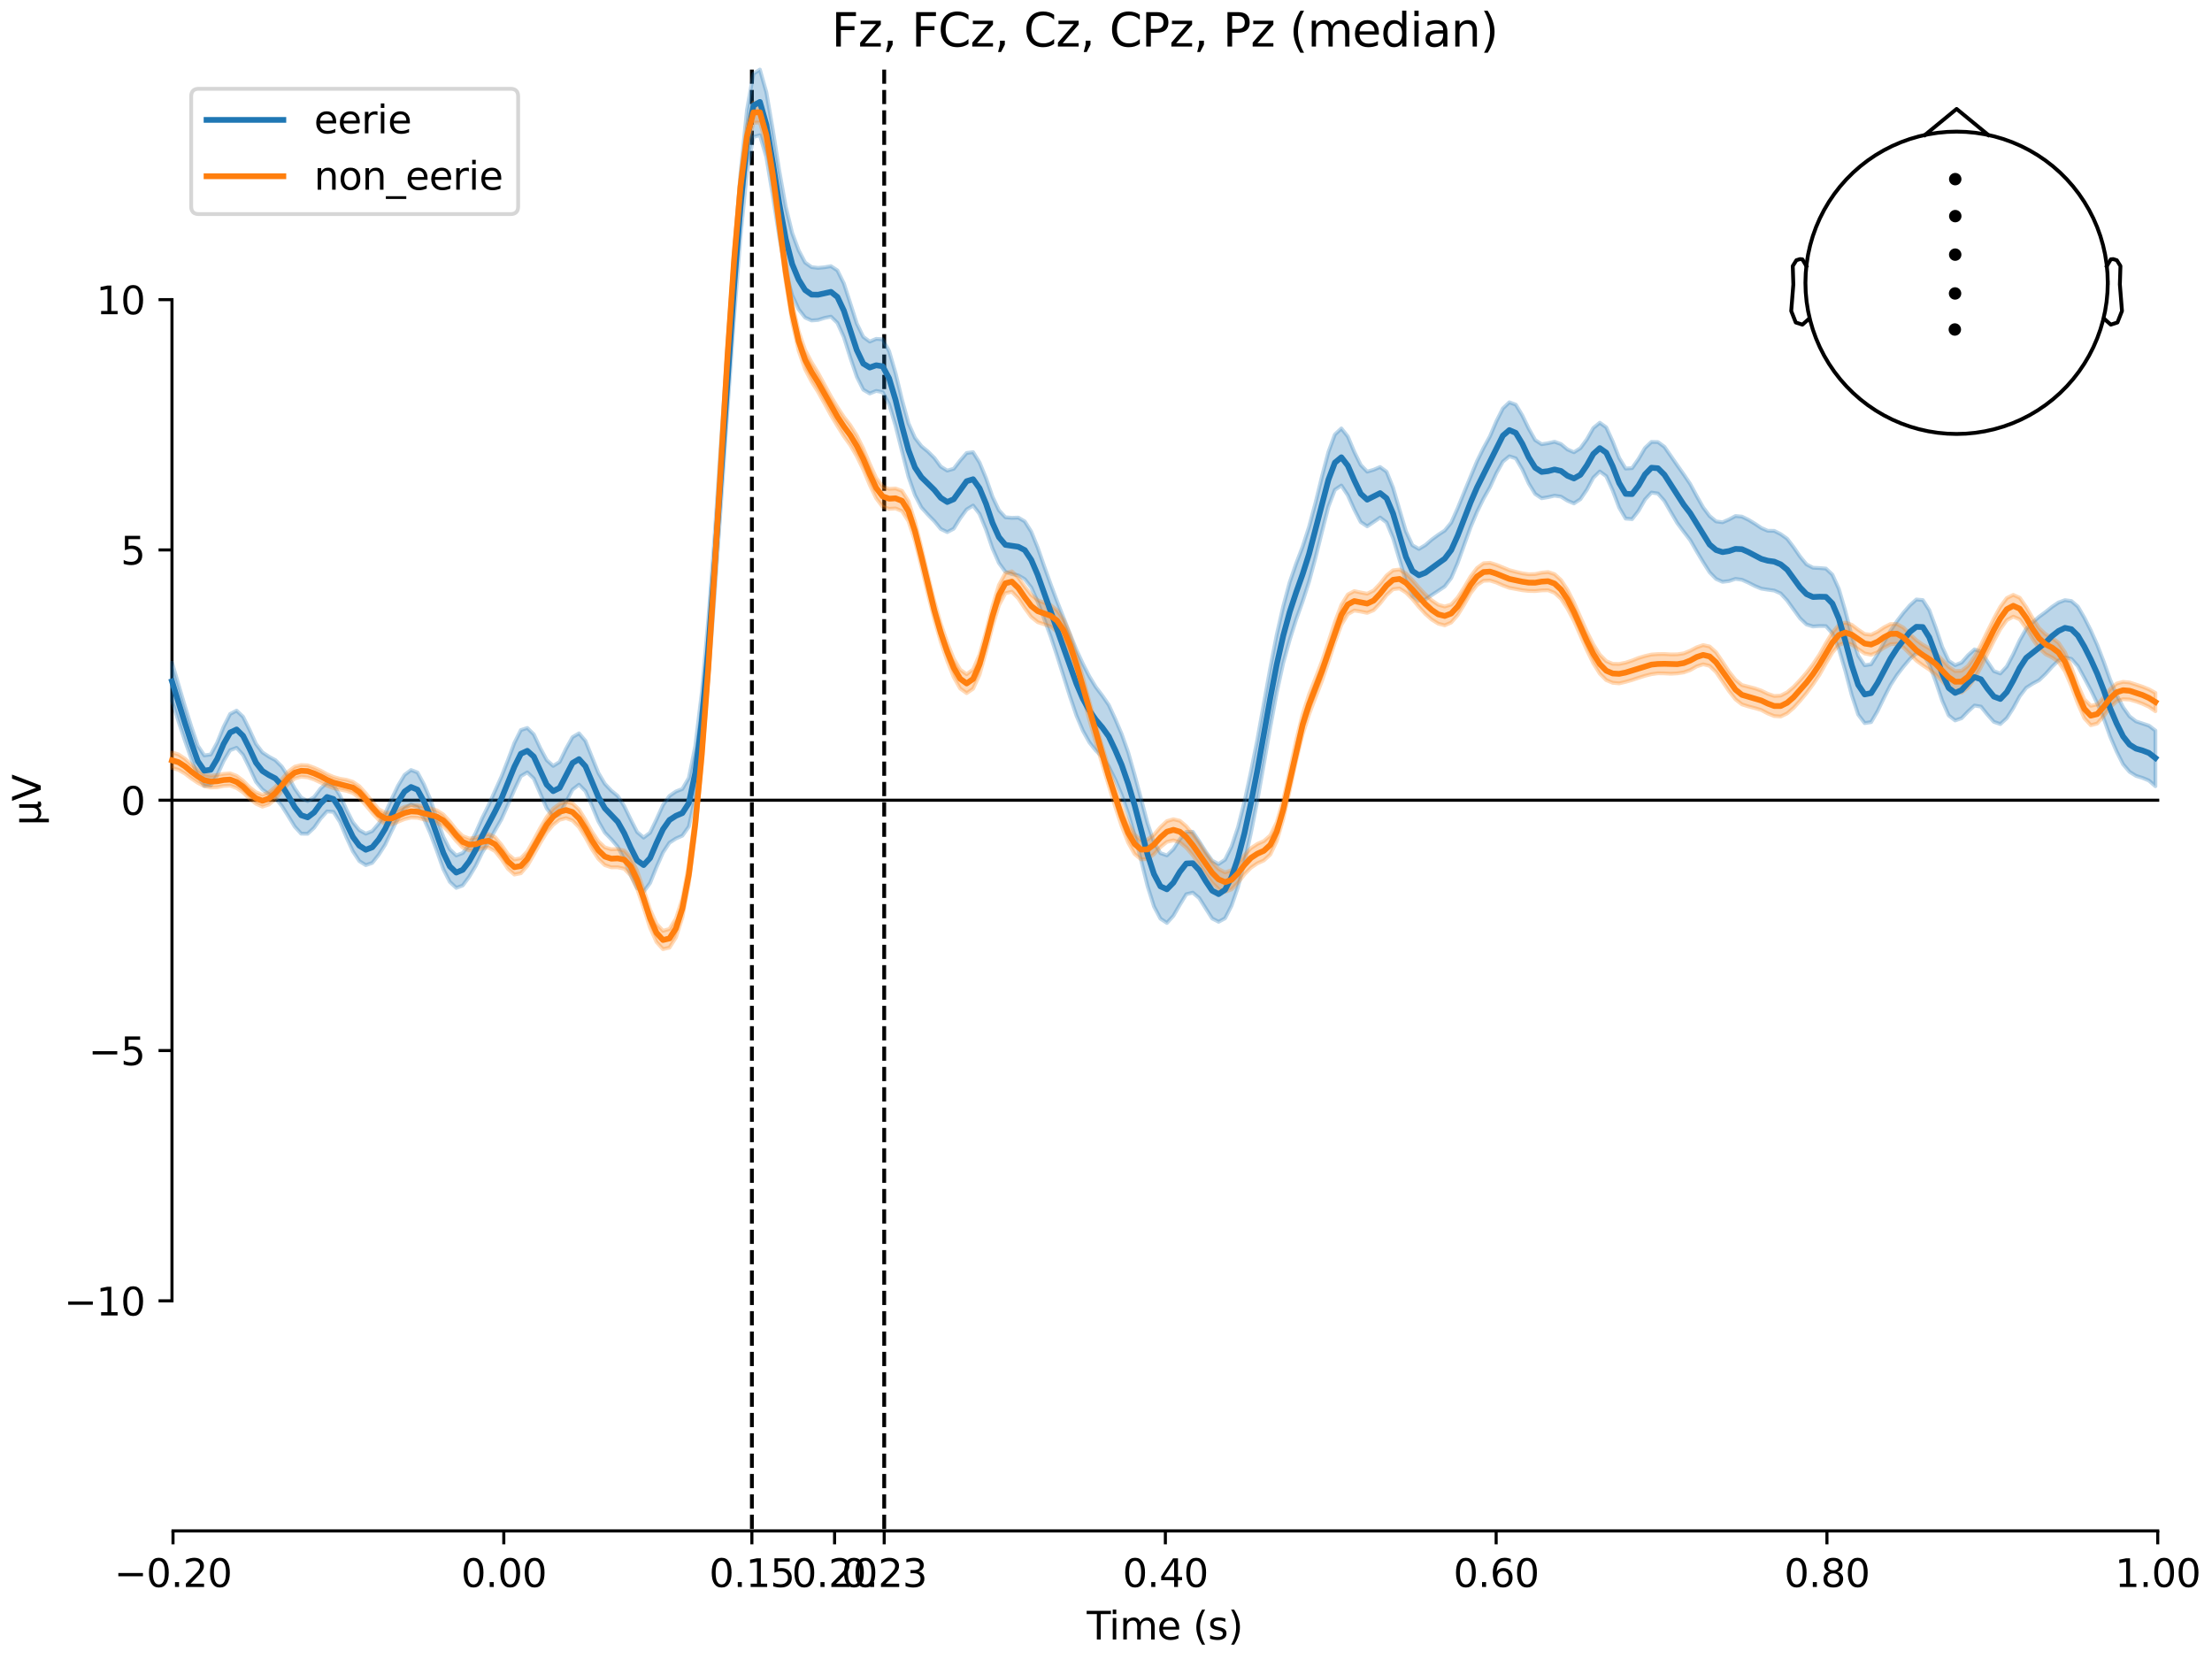 <?xml version="1.0" encoding="utf-8" standalone="no"?>
<!DOCTYPE svg PUBLIC "-//W3C//DTD SVG 1.1//EN"
  "http://www.w3.org/Graphics/SVG/1.1/DTD/svg11.dtd">
<svg xmlns:xlink="http://www.w3.org/1999/xlink" width="576pt" height="432pt" viewBox="0 0 576 432" xmlns="http://www.w3.org/2000/svg" version="1.1">
 <defs>
  <style type="text/css">*{stroke-linejoin: round; stroke-linecap: butt}</style>
 </defs>
 <g id="figure_1">
  <g id="patch_1">
   <path d="M 0 432 
L 576 432 
L 576 0 
L 0 0 
z
" style="fill: #ffffff"/>
  </g>
  <g id="axes_1">
   <g id="patch_2">
    <path d="M 44.783 398.644 
L 561.867 398.644 
L 561.867 18.118 
L 44.783 18.118 
L 44.783 398.644 
z
" style="fill: none; opacity: 0"/>
   </g>
   <g id="patch_3">
    <path d="M 44.783 338.738 
L 44.783 78.024 
" style="fill: none; stroke: #000000; stroke-width: 0.8; stroke-linejoin: miter; stroke-linecap: square"/>
   </g>
   <g id="LineCollection_1">
    <path d="M 195.79 18.118 
L 195.79 398.644 
" clip-path="url(#p10279f51a9)" style="fill: none; stroke-dasharray: 3.7,1.6; stroke-dashoffset: 0; stroke: #000000"/>
    <path d="M 230.244 18.118 
L 230.244 398.644 
" clip-path="url(#p10279f51a9)" style="fill: none; stroke-dasharray: 3.7,1.6; stroke-dashoffset: 0; stroke: #000000"/>
   </g>
   <g id="matplotlib.axis_1">
    <g id="xtick_1">
     <g id="line2d_1">
      <defs>
       <path id="m742ae4d572" d="M 0 0 
L 0 3.5 
" style="stroke: #000000; stroke-width: 0.8"/>
      </defs>
      <g>
       <use xlink:href="#m742ae4d572" x="45.052" y="398.644" style="stroke: #000000; stroke-width: 0.8"/>
      </g>
     </g>
     <g id="text_1">
      <!-- −0.20 -->
      <g transform="translate(29.73 413.242) scale(0.1 -0.1)">
       <defs>
        <path id="DejaVuSans-2212" d="M 678 2272 
L 4684 2272 
L 4684 1741 
L 678 1741 
L 678 2272 
z
" transform="scale(0.016)"/>
        <path id="DejaVuSans-30" d="M 2034 4250 
Q 1547 4250 1301 3770 
Q 1056 3291 1056 2328 
Q 1056 1369 1301 889 
Q 1547 409 2034 409 
Q 2525 409 2770 889 
Q 3016 1369 3016 2328 
Q 3016 3291 2770 3770 
Q 2525 4250 2034 4250 
z
M 2034 4750 
Q 2819 4750 3233 4129 
Q 3647 3509 3647 2328 
Q 3647 1150 3233 529 
Q 2819 -91 2034 -91 
Q 1250 -91 836 529 
Q 422 1150 422 2328 
Q 422 3509 836 4129 
Q 1250 4750 2034 4750 
z
" transform="scale(0.016)"/>
        <path id="DejaVuSans-2e" d="M 684 794 
L 1344 794 
L 1344 0 
L 684 0 
L 684 794 
z
" transform="scale(0.016)"/>
        <path id="DejaVuSans-32" d="M 1228 531 
L 3431 531 
L 3431 0 
L 469 0 
L 469 531 
Q 828 903 1448 1529 
Q 2069 2156 2228 2338 
Q 2531 2678 2651 2914 
Q 2772 3150 2772 3378 
Q 2772 3750 2511 3984 
Q 2250 4219 1831 4219 
Q 1534 4219 1204 4116 
Q 875 4013 500 3803 
L 500 4441 
Q 881 4594 1212 4672 
Q 1544 4750 1819 4750 
Q 2544 4750 2975 4387 
Q 3406 4025 3406 3419 
Q 3406 3131 3298 2873 
Q 3191 2616 2906 2266 
Q 2828 2175 2409 1742 
Q 1991 1309 1228 531 
z
" transform="scale(0.016)"/>
       </defs>
       <use xlink:href="#DejaVuSans-2212"/>
       <use xlink:href="#DejaVuSans-30" transform="translate(83.789 0)"/>
       <use xlink:href="#DejaVuSans-2e" transform="translate(147.412 0)"/>
       <use xlink:href="#DejaVuSans-32" transform="translate(179.199 0)"/>
       <use xlink:href="#DejaVuSans-30" transform="translate(242.822 0)"/>
      </g>
     </g>
    </g>
    <g id="xtick_2">
     <g id="line2d_2">
      <g>
       <use xlink:href="#m742ae4d572" x="131.188" y="398.644" style="stroke: #000000; stroke-width: 0.8"/>
      </g>
     </g>
     <g id="text_2">
      <!-- 0.00 -->
      <g transform="translate(120.055 413.242) scale(0.1 -0.1)">
       <use xlink:href="#DejaVuSans-30"/>
       <use xlink:href="#DejaVuSans-2e" transform="translate(63.623 0)"/>
       <use xlink:href="#DejaVuSans-30" transform="translate(95.41 0)"/>
       <use xlink:href="#DejaVuSans-30" transform="translate(159.033 0)"/>
      </g>
     </g>
    </g>
    <g id="xtick_3">
     <g id="line2d_3">
      <g>
       <use xlink:href="#m742ae4d572" x="195.79" y="398.644" style="stroke: #000000; stroke-width: 0.8"/>
      </g>
     </g>
     <g id="text_3">
      <!-- 0.15 -->
      <g transform="translate(184.657 413.242) scale(0.1 -0.1)">
       <defs>
        <path id="DejaVuSans-31" d="M 794 531 
L 1825 531 
L 1825 4091 
L 703 3866 
L 703 4441 
L 1819 4666 
L 2450 4666 
L 2450 531 
L 3481 531 
L 3481 0 
L 794 0 
L 794 531 
z
" transform="scale(0.016)"/>
        <path id="DejaVuSans-35" d="M 691 4666 
L 3169 4666 
L 3169 4134 
L 1269 4134 
L 1269 2991 
Q 1406 3038 1543 3061 
Q 1681 3084 1819 3084 
Q 2600 3084 3056 2656 
Q 3513 2228 3513 1497 
Q 3513 744 3044 326 
Q 2575 -91 1722 -91 
Q 1428 -91 1123 -41 
Q 819 9 494 109 
L 494 744 
Q 775 591 1075 516 
Q 1375 441 1709 441 
Q 2250 441 2565 725 
Q 2881 1009 2881 1497 
Q 2881 1984 2565 2268 
Q 2250 2553 1709 2553 
Q 1456 2553 1204 2497 
Q 953 2441 691 2322 
L 691 4666 
z
" transform="scale(0.016)"/>
       </defs>
       <use xlink:href="#DejaVuSans-30"/>
       <use xlink:href="#DejaVuSans-2e" transform="translate(63.623 0)"/>
       <use xlink:href="#DejaVuSans-31" transform="translate(95.41 0)"/>
       <use xlink:href="#DejaVuSans-35" transform="translate(159.033 0)"/>
      </g>
     </g>
    </g>
    <g id="xtick_4">
     <g id="line2d_4">
      <g>
       <use xlink:href="#m742ae4d572" x="217.324" y="398.644" style="stroke: #000000; stroke-width: 0.8"/>
      </g>
     </g>
     <g id="text_4">
      <!-- 0.20 -->
      <g transform="translate(206.191 413.242) scale(0.1 -0.1)">
       <use xlink:href="#DejaVuSans-30"/>
       <use xlink:href="#DejaVuSans-2e" transform="translate(63.623 0)"/>
       <use xlink:href="#DejaVuSans-32" transform="translate(95.41 0)"/>
       <use xlink:href="#DejaVuSans-30" transform="translate(159.033 0)"/>
      </g>
     </g>
    </g>
    <g id="xtick_5">
     <g id="line2d_5">
      <g>
       <use xlink:href="#m742ae4d572" x="230.244" y="398.644" style="stroke: #000000; stroke-width: 0.8"/>
      </g>
     </g>
     <g id="text_5">
      <!-- 0.23 -->
      <g transform="translate(219.111 413.242) scale(0.1 -0.1)">
       <defs>
        <path id="DejaVuSans-33" d="M 2597 2516 
Q 3050 2419 3304 2112 
Q 3559 1806 3559 1356 
Q 3559 666 3084 287 
Q 2609 -91 1734 -91 
Q 1441 -91 1130 -33 
Q 819 25 488 141 
L 488 750 
Q 750 597 1062 519 
Q 1375 441 1716 441 
Q 2309 441 2620 675 
Q 2931 909 2931 1356 
Q 2931 1769 2642 2001 
Q 2353 2234 1838 2234 
L 1294 2234 
L 1294 2753 
L 1863 2753 
Q 2328 2753 2575 2939 
Q 2822 3125 2822 3475 
Q 2822 3834 2567 4026 
Q 2313 4219 1838 4219 
Q 1578 4219 1281 4162 
Q 984 4106 628 3988 
L 628 4550 
Q 988 4650 1302 4700 
Q 1616 4750 1894 4750 
Q 2613 4750 3031 4423 
Q 3450 4097 3450 3541 
Q 3450 3153 3228 2886 
Q 3006 2619 2597 2516 
z
" transform="scale(0.016)"/>
       </defs>
       <use xlink:href="#DejaVuSans-30"/>
       <use xlink:href="#DejaVuSans-2e" transform="translate(63.623 0)"/>
       <use xlink:href="#DejaVuSans-32" transform="translate(95.41 0)"/>
       <use xlink:href="#DejaVuSans-33" transform="translate(159.033 0)"/>
      </g>
     </g>
    </g>
    <g id="xtick_6">
     <g id="line2d_6">
      <g>
       <use xlink:href="#m742ae4d572" x="303.46" y="398.644" style="stroke: #000000; stroke-width: 0.8"/>
      </g>
     </g>
     <g id="text_6">
      <!-- 0.40 -->
      <g transform="translate(292.327 413.242) scale(0.1 -0.1)">
       <defs>
        <path id="DejaVuSans-34" d="M 2419 4116 
L 825 1625 
L 2419 1625 
L 2419 4116 
z
M 2253 4666 
L 3047 4666 
L 3047 1625 
L 3713 1625 
L 3713 1100 
L 3047 1100 
L 3047 0 
L 2419 0 
L 2419 1100 
L 313 1100 
L 313 1709 
L 2253 4666 
z
" transform="scale(0.016)"/>
       </defs>
       <use xlink:href="#DejaVuSans-30"/>
       <use xlink:href="#DejaVuSans-2e" transform="translate(63.623 0)"/>
       <use xlink:href="#DejaVuSans-34" transform="translate(95.41 0)"/>
       <use xlink:href="#DejaVuSans-30" transform="translate(159.033 0)"/>
      </g>
     </g>
    </g>
    <g id="xtick_7">
     <g id="line2d_7">
      <g>
       <use xlink:href="#m742ae4d572" x="389.595" y="398.644" style="stroke: #000000; stroke-width: 0.8"/>
      </g>
     </g>
     <g id="text_7">
      <!-- 0.60 -->
      <g transform="translate(378.463 413.242) scale(0.1 -0.1)">
       <defs>
        <path id="DejaVuSans-36" d="M 2113 2584 
Q 1688 2584 1439 2293 
Q 1191 2003 1191 1497 
Q 1191 994 1439 701 
Q 1688 409 2113 409 
Q 2538 409 2786 701 
Q 3034 994 3034 1497 
Q 3034 2003 2786 2293 
Q 2538 2584 2113 2584 
z
M 3366 4563 
L 3366 3988 
Q 3128 4100 2886 4159 
Q 2644 4219 2406 4219 
Q 1781 4219 1451 3797 
Q 1122 3375 1075 2522 
Q 1259 2794 1537 2939 
Q 1816 3084 2150 3084 
Q 2853 3084 3261 2657 
Q 3669 2231 3669 1497 
Q 3669 778 3244 343 
Q 2819 -91 2113 -91 
Q 1303 -91 875 529 
Q 447 1150 447 2328 
Q 447 3434 972 4092 
Q 1497 4750 2381 4750 
Q 2619 4750 2861 4703 
Q 3103 4656 3366 4563 
z
" transform="scale(0.016)"/>
       </defs>
       <use xlink:href="#DejaVuSans-30"/>
       <use xlink:href="#DejaVuSans-2e" transform="translate(63.623 0)"/>
       <use xlink:href="#DejaVuSans-36" transform="translate(95.41 0)"/>
       <use xlink:href="#DejaVuSans-30" transform="translate(159.033 0)"/>
      </g>
     </g>
    </g>
    <g id="xtick_8">
     <g id="line2d_8">
      <g>
       <use xlink:href="#m742ae4d572" x="475.731" y="398.644" style="stroke: #000000; stroke-width: 0.8"/>
      </g>
     </g>
     <g id="text_8">
      <!-- 0.80 -->
      <g transform="translate(464.598 413.242) scale(0.1 -0.1)">
       <defs>
        <path id="DejaVuSans-38" d="M 2034 2216 
Q 1584 2216 1326 1975 
Q 1069 1734 1069 1313 
Q 1069 891 1326 650 
Q 1584 409 2034 409 
Q 2484 409 2743 651 
Q 3003 894 3003 1313 
Q 3003 1734 2745 1975 
Q 2488 2216 2034 2216 
z
M 1403 2484 
Q 997 2584 770 2862 
Q 544 3141 544 3541 
Q 544 4100 942 4425 
Q 1341 4750 2034 4750 
Q 2731 4750 3128 4425 
Q 3525 4100 3525 3541 
Q 3525 3141 3298 2862 
Q 3072 2584 2669 2484 
Q 3125 2378 3379 2068 
Q 3634 1759 3634 1313 
Q 3634 634 3220 271 
Q 2806 -91 2034 -91 
Q 1263 -91 848 271 
Q 434 634 434 1313 
Q 434 1759 690 2068 
Q 947 2378 1403 2484 
z
M 1172 3481 
Q 1172 3119 1398 2916 
Q 1625 2713 2034 2713 
Q 2441 2713 2670 2916 
Q 2900 3119 2900 3481 
Q 2900 3844 2670 4047 
Q 2441 4250 2034 4250 
Q 1625 4250 1398 4047 
Q 1172 3844 1172 3481 
z
" transform="scale(0.016)"/>
       </defs>
       <use xlink:href="#DejaVuSans-30"/>
       <use xlink:href="#DejaVuSans-2e" transform="translate(63.623 0)"/>
       <use xlink:href="#DejaVuSans-38" transform="translate(95.41 0)"/>
       <use xlink:href="#DejaVuSans-30" transform="translate(159.033 0)"/>
      </g>
     </g>
    </g>
    <g id="xtick_9">
     <g id="line2d_9">
      <g>
       <use xlink:href="#m742ae4d572" x="561.867" y="398.644" style="stroke: #000000; stroke-width: 0.8"/>
      </g>
     </g>
     <g id="text_9">
      <!-- 1.00 -->
      <g transform="translate(550.734 413.242) scale(0.1 -0.1)">
       <use xlink:href="#DejaVuSans-31"/>
       <use xlink:href="#DejaVuSans-2e" transform="translate(63.623 0)"/>
       <use xlink:href="#DejaVuSans-30" transform="translate(95.41 0)"/>
       <use xlink:href="#DejaVuSans-30" transform="translate(159.033 0)"/>
      </g>
     </g>
    </g>
    <g id="text_10">
     <!-- Time (s) -->
     <g transform="translate(282.996 426.92) scale(0.1 -0.1)">
      <defs>
       <path id="DejaVuSans-54" d="M -19 4666 
L 3928 4666 
L 3928 4134 
L 2272 4134 
L 2272 0 
L 1638 0 
L 1638 4134 
L -19 4134 
L -19 4666 
z
" transform="scale(0.016)"/>
       <path id="DejaVuSans-69" d="M 603 3500 
L 1178 3500 
L 1178 0 
L 603 0 
L 603 3500 
z
M 603 4863 
L 1178 4863 
L 1178 4134 
L 603 4134 
L 603 4863 
z
" transform="scale(0.016)"/>
       <path id="DejaVuSans-6d" d="M 3328 2828 
Q 3544 3216 3844 3400 
Q 4144 3584 4550 3584 
Q 5097 3584 5394 3201 
Q 5691 2819 5691 2113 
L 5691 0 
L 5113 0 
L 5113 2094 
Q 5113 2597 4934 2840 
Q 4756 3084 4391 3084 
Q 3944 3084 3684 2787 
Q 3425 2491 3425 1978 
L 3425 0 
L 2847 0 
L 2847 2094 
Q 2847 2600 2669 2842 
Q 2491 3084 2119 3084 
Q 1678 3084 1418 2786 
Q 1159 2488 1159 1978 
L 1159 0 
L 581 0 
L 581 3500 
L 1159 3500 
L 1159 2956 
Q 1356 3278 1631 3431 
Q 1906 3584 2284 3584 
Q 2666 3584 2933 3390 
Q 3200 3197 3328 2828 
z
" transform="scale(0.016)"/>
       <path id="DejaVuSans-65" d="M 3597 1894 
L 3597 1613 
L 953 1613 
Q 991 1019 1311 708 
Q 1631 397 2203 397 
Q 2534 397 2845 478 
Q 3156 559 3463 722 
L 3463 178 
Q 3153 47 2828 -22 
Q 2503 -91 2169 -91 
Q 1331 -91 842 396 
Q 353 884 353 1716 
Q 353 2575 817 3079 
Q 1281 3584 2069 3584 
Q 2775 3584 3186 3129 
Q 3597 2675 3597 1894 
z
M 3022 2063 
Q 3016 2534 2758 2815 
Q 2500 3097 2075 3097 
Q 1594 3097 1305 2825 
Q 1016 2553 972 2059 
L 3022 2063 
z
" transform="scale(0.016)"/>
       <path id="DejaVuSans-20" transform="scale(0.016)"/>
       <path id="DejaVuSans-28" d="M 1984 4856 
Q 1566 4138 1362 3434 
Q 1159 2731 1159 2009 
Q 1159 1288 1364 580 
Q 1569 -128 1984 -844 
L 1484 -844 
Q 1016 -109 783 600 
Q 550 1309 550 2009 
Q 550 2706 781 3412 
Q 1013 4119 1484 4856 
L 1984 4856 
z
" transform="scale(0.016)"/>
       <path id="DejaVuSans-73" d="M 2834 3397 
L 2834 2853 
Q 2591 2978 2328 3040 
Q 2066 3103 1784 3103 
Q 1356 3103 1142 2972 
Q 928 2841 928 2578 
Q 928 2378 1081 2264 
Q 1234 2150 1697 2047 
L 1894 2003 
Q 2506 1872 2764 1633 
Q 3022 1394 3022 966 
Q 3022 478 2636 193 
Q 2250 -91 1575 -91 
Q 1294 -91 989 -36 
Q 684 19 347 128 
L 347 722 
Q 666 556 975 473 
Q 1284 391 1588 391 
Q 1994 391 2212 530 
Q 2431 669 2431 922 
Q 2431 1156 2273 1281 
Q 2116 1406 1581 1522 
L 1381 1569 
Q 847 1681 609 1914 
Q 372 2147 372 2553 
Q 372 3047 722 3315 
Q 1072 3584 1716 3584 
Q 2034 3584 2315 3537 
Q 2597 3491 2834 3397 
z
" transform="scale(0.016)"/>
       <path id="DejaVuSans-29" d="M 513 4856 
L 1013 4856 
Q 1481 4119 1714 3412 
Q 1947 2706 1947 2009 
Q 1947 1309 1714 600 
Q 1481 -109 1013 -844 
L 513 -844 
Q 928 -128 1133 580 
Q 1338 1288 1338 2009 
Q 1338 2731 1133 3434 
Q 928 4138 513 4856 
z
" transform="scale(0.016)"/>
      </defs>
      <use xlink:href="#DejaVuSans-54"/>
      <use xlink:href="#DejaVuSans-69" transform="translate(57.959 0)"/>
      <use xlink:href="#DejaVuSans-6d" transform="translate(85.742 0)"/>
      <use xlink:href="#DejaVuSans-65" transform="translate(183.154 0)"/>
      <use xlink:href="#DejaVuSans-20" transform="translate(244.678 0)"/>
      <use xlink:href="#DejaVuSans-28" transform="translate(276.465 0)"/>
      <use xlink:href="#DejaVuSans-73" transform="translate(315.479 0)"/>
      <use xlink:href="#DejaVuSans-29" transform="translate(367.578 0)"/>
     </g>
    </g>
   </g>
   <g id="matplotlib.axis_2">
    <g id="ytick_1">
     <g id="line2d_10">
      <defs>
       <path id="m07e3eeafcc" d="M 0 0 
L -3.5 0 
" style="stroke: #000000; stroke-width: 0.8"/>
      </defs>
      <g>
       <use xlink:href="#m07e3eeafcc" x="44.783" y="338.738" style="stroke: #000000; stroke-width: 0.8"/>
      </g>
     </g>
     <g id="text_11">
      <!-- −10 -->
      <g transform="translate(16.678 342.537) scale(0.1 -0.1)">
       <use xlink:href="#DejaVuSans-2212"/>
       <use xlink:href="#DejaVuSans-31" transform="translate(83.789 0)"/>
       <use xlink:href="#DejaVuSans-30" transform="translate(147.412 0)"/>
      </g>
     </g>
    </g>
    <g id="ytick_2">
     <g id="line2d_11">
      <g>
       <use xlink:href="#m07e3eeafcc" x="44.783" y="273.56" style="stroke: #000000; stroke-width: 0.8"/>
      </g>
     </g>
     <g id="text_12">
      <!-- −5 -->
      <g transform="translate(23.041 277.359) scale(0.1 -0.1)">
       <use xlink:href="#DejaVuSans-2212"/>
       <use xlink:href="#DejaVuSans-35" transform="translate(83.789 0)"/>
      </g>
     </g>
    </g>
    <g id="ytick_3">
     <g id="line2d_12">
      <g>
       <use xlink:href="#m07e3eeafcc" x="44.783" y="208.381" style="stroke: #000000; stroke-width: 0.8"/>
      </g>
     </g>
     <g id="text_13">
      <!-- 0 -->
      <g transform="translate(31.421 212.18) scale(0.1 -0.1)">
       <use xlink:href="#DejaVuSans-30"/>
      </g>
     </g>
    </g>
    <g id="ytick_4">
     <g id="line2d_13">
      <g>
       <use xlink:href="#m07e3eeafcc" x="44.783" y="143.202" style="stroke: #000000; stroke-width: 0.8"/>
      </g>
     </g>
     <g id="text_14">
      <!-- 5 -->
      <g transform="translate(31.421 147.002) scale(0.1 -0.1)">
       <use xlink:href="#DejaVuSans-35"/>
      </g>
     </g>
    </g>
    <g id="ytick_5">
     <g id="line2d_14">
      <g>
       <use xlink:href="#m07e3eeafcc" x="44.783" y="78.024" style="stroke: #000000; stroke-width: 0.8"/>
      </g>
     </g>
     <g id="text_15">
      <!-- 10 -->
      <g transform="translate(25.058 81.823) scale(0.1 -0.1)">
       <use xlink:href="#DejaVuSans-31"/>
       <use xlink:href="#DejaVuSans-30" transform="translate(63.623 0)"/>
      </g>
     </g>
    </g>
    <g id="text_16">
     <!-- µV -->
     <g transform="translate(10.599 214.982) rotate(-90) scale(0.1 -0.1)">
      <defs>
       <path id="DejaVuSans-b5" d="M 544 -1331 
L 544 3500 
L 1119 3500 
L 1119 1325 
Q 1119 872 1334 640 
Q 1550 409 1972 409 
Q 2434 409 2667 671 
Q 2900 934 2900 1459 
L 2900 3500 
L 3475 3500 
L 3475 806 
Q 3475 619 3529 530 
Q 3584 441 3700 441 
Q 3728 441 3778 458 
Q 3828 475 3916 513 
L 3916 50 
Q 3788 -22 3673 -56 
Q 3559 -91 3450 -91 
Q 3234 -91 3106 31 
Q 2978 153 2931 403 
Q 2775 156 2548 32 
Q 2322 -91 2016 -91 
Q 1697 -91 1473 31 
Q 1250 153 1119 397 
L 1119 -1331 
L 544 -1331 
z
" transform="scale(0.016)"/>
       <path id="DejaVuSans-56" d="M 1831 0 
L 50 4666 
L 709 4666 
L 2188 738 
L 3669 4666 
L 4325 4666 
L 2547 0 
L 1831 0 
z
" transform="scale(0.016)"/>
      </defs>
      <use xlink:href="#DejaVuSans-b5"/>
      <use xlink:href="#DejaVuSans-56" transform="translate(63.623 0)"/>
     </g>
    </g>
   </g>
   <g id="patch_4">
    <path d="M 45.052 398.644 
L 561.867 398.644 
" style="fill: none; stroke: #000000; stroke-width: 0.8; stroke-linejoin: miter; stroke-linecap: square"/>
   </g>
   <g id="patch_5">
    <path d="M 44.783 208.381 
L 561.867 208.381 
" style="fill: none; stroke: #000000; stroke-width: 0.8; stroke-linejoin: miter; stroke-linecap: square"/>
   </g>
   <g id="text_17">
    <!-- Fz, FCz, Cz, CPz, Pz (median) -->
    <g transform="translate(216.538 12.118) scale(0.12 -0.12)">
     <defs>
      <path id="DejaVuSans-46" d="M 628 4666 
L 3309 4666 
L 3309 4134 
L 1259 4134 
L 1259 2759 
L 3109 2759 
L 3109 2228 
L 1259 2228 
L 1259 0 
L 628 0 
L 628 4666 
z
" transform="scale(0.016)"/>
      <path id="DejaVuSans-7a" d="M 353 3500 
L 3084 3500 
L 3084 2975 
L 922 459 
L 3084 459 
L 3084 0 
L 275 0 
L 275 525 
L 2438 3041 
L 353 3041 
L 353 3500 
z
" transform="scale(0.016)"/>
      <path id="DejaVuSans-2c" d="M 750 794 
L 1409 794 
L 1409 256 
L 897 -744 
L 494 -744 
L 750 256 
L 750 794 
z
" transform="scale(0.016)"/>
      <path id="DejaVuSans-43" d="M 4122 4306 
L 4122 3641 
Q 3803 3938 3442 4084 
Q 3081 4231 2675 4231 
Q 1875 4231 1450 3742 
Q 1025 3253 1025 2328 
Q 1025 1406 1450 917 
Q 1875 428 2675 428 
Q 3081 428 3442 575 
Q 3803 722 4122 1019 
L 4122 359 
Q 3791 134 3420 21 
Q 3050 -91 2638 -91 
Q 1578 -91 968 557 
Q 359 1206 359 2328 
Q 359 3453 968 4101 
Q 1578 4750 2638 4750 
Q 3056 4750 3426 4639 
Q 3797 4528 4122 4306 
z
" transform="scale(0.016)"/>
      <path id="DejaVuSans-50" d="M 1259 4147 
L 1259 2394 
L 2053 2394 
Q 2494 2394 2734 2622 
Q 2975 2850 2975 3272 
Q 2975 3691 2734 3919 
Q 2494 4147 2053 4147 
L 1259 4147 
z
M 628 4666 
L 2053 4666 
Q 2838 4666 3239 4311 
Q 3641 3956 3641 3272 
Q 3641 2581 3239 2228 
Q 2838 1875 2053 1875 
L 1259 1875 
L 1259 0 
L 628 0 
L 628 4666 
z
" transform="scale(0.016)"/>
      <path id="DejaVuSans-64" d="M 2906 2969 
L 2906 4863 
L 3481 4863 
L 3481 0 
L 2906 0 
L 2906 525 
Q 2725 213 2448 61 
Q 2172 -91 1784 -91 
Q 1150 -91 751 415 
Q 353 922 353 1747 
Q 353 2572 751 3078 
Q 1150 3584 1784 3584 
Q 2172 3584 2448 3432 
Q 2725 3281 2906 2969 
z
M 947 1747 
Q 947 1113 1208 752 
Q 1469 391 1925 391 
Q 2381 391 2643 752 
Q 2906 1113 2906 1747 
Q 2906 2381 2643 2742 
Q 2381 3103 1925 3103 
Q 1469 3103 1208 2742 
Q 947 2381 947 1747 
z
" transform="scale(0.016)"/>
      <path id="DejaVuSans-61" d="M 2194 1759 
Q 1497 1759 1228 1600 
Q 959 1441 959 1056 
Q 959 750 1161 570 
Q 1363 391 1709 391 
Q 2188 391 2477 730 
Q 2766 1069 2766 1631 
L 2766 1759 
L 2194 1759 
z
M 3341 1997 
L 3341 0 
L 2766 0 
L 2766 531 
Q 2569 213 2275 61 
Q 1981 -91 1556 -91 
Q 1019 -91 701 211 
Q 384 513 384 1019 
Q 384 1609 779 1909 
Q 1175 2209 1959 2209 
L 2766 2209 
L 2766 2266 
Q 2766 2663 2505 2880 
Q 2244 3097 1772 3097 
Q 1472 3097 1187 3025 
Q 903 2953 641 2809 
L 641 3341 
Q 956 3463 1253 3523 
Q 1550 3584 1831 3584 
Q 2591 3584 2966 3190 
Q 3341 2797 3341 1997 
z
" transform="scale(0.016)"/>
      <path id="DejaVuSans-6e" d="M 3513 2113 
L 3513 0 
L 2938 0 
L 2938 2094 
Q 2938 2591 2744 2837 
Q 2550 3084 2163 3084 
Q 1697 3084 1428 2787 
Q 1159 2491 1159 1978 
L 1159 0 
L 581 0 
L 581 3500 
L 1159 3500 
L 1159 2956 
Q 1366 3272 1645 3428 
Q 1925 3584 2291 3584 
Q 2894 3584 3203 3211 
Q 3513 2838 3513 2113 
z
" transform="scale(0.016)"/>
     </defs>
     <use xlink:href="#DejaVuSans-46"/>
     <use xlink:href="#DejaVuSans-7a" transform="translate(57.52 0)"/>
     <use xlink:href="#DejaVuSans-2c" transform="translate(110.01 0)"/>
     <use xlink:href="#DejaVuSans-20" transform="translate(141.797 0)"/>
     <use xlink:href="#DejaVuSans-46" transform="translate(173.584 0)"/>
     <use xlink:href="#DejaVuSans-43" transform="translate(231.104 0)"/>
     <use xlink:href="#DejaVuSans-7a" transform="translate(300.928 0)"/>
     <use xlink:href="#DejaVuSans-2c" transform="translate(353.418 0)"/>
     <use xlink:href="#DejaVuSans-20" transform="translate(385.205 0)"/>
     <use xlink:href="#DejaVuSans-43" transform="translate(416.992 0)"/>
     <use xlink:href="#DejaVuSans-7a" transform="translate(486.816 0)"/>
     <use xlink:href="#DejaVuSans-2c" transform="translate(539.307 0)"/>
     <use xlink:href="#DejaVuSans-20" transform="translate(571.094 0)"/>
     <use xlink:href="#DejaVuSans-43" transform="translate(602.881 0)"/>
     <use xlink:href="#DejaVuSans-50" transform="translate(672.705 0)"/>
     <use xlink:href="#DejaVuSans-7a" transform="translate(733.008 0)"/>
     <use xlink:href="#DejaVuSans-2c" transform="translate(785.498 0)"/>
     <use xlink:href="#DejaVuSans-20" transform="translate(817.285 0)"/>
     <use xlink:href="#DejaVuSans-50" transform="translate(849.072 0)"/>
     <use xlink:href="#DejaVuSans-7a" transform="translate(909.375 0)"/>
     <use xlink:href="#DejaVuSans-20" transform="translate(961.865 0)"/>
     <use xlink:href="#DejaVuSans-28" transform="translate(993.652 0)"/>
     <use xlink:href="#DejaVuSans-6d" transform="translate(1032.666 0)"/>
     <use xlink:href="#DejaVuSans-65" transform="translate(1130.078 0)"/>
     <use xlink:href="#DejaVuSans-64" transform="translate(1191.602 0)"/>
     <use xlink:href="#DejaVuSans-69" transform="translate(1255.078 0)"/>
     <use xlink:href="#DejaVuSans-61" transform="translate(1282.861 0)"/>
     <use xlink:href="#DejaVuSans-6e" transform="translate(1344.141 0)"/>
     <use xlink:href="#DejaVuSans-29" transform="translate(1407.52 0)"/>
    </g>
   </g>
   <g id="legend_1">
    <g id="patch_6">
     <path d="M 51.783 55.753 
L 132.925 55.753 
Q 134.925 55.753 134.925 53.753 
L 134.925 25.118 
Q 134.925 23.118 132.925 23.118 
L 51.783 23.118 
Q 49.783 23.118 49.783 25.118 
L 49.783 53.753 
Q 49.783 55.753 51.783 55.753 
z
" style="fill: #ffffff; opacity: 0.8; stroke: #cccccc; stroke-linejoin: miter"/>
    </g>
    <g id="line2d_15">
     <path d="M 53.783 31.217 
L 63.783 31.217 
L 73.783 31.217 
" style="fill: none; stroke: #1f77b4; stroke-width: 1.5; stroke-linecap: square"/>
    </g>
    <g id="text_18">
     <!-- eerie -->
     <g transform="translate(81.783 34.717) scale(0.1 -0.1)">
      <defs>
       <path id="DejaVuSans-72" d="M 2631 2963 
Q 2534 3019 2420 3045 
Q 2306 3072 2169 3072 
Q 1681 3072 1420 2755 
Q 1159 2438 1159 1844 
L 1159 0 
L 581 0 
L 581 3500 
L 1159 3500 
L 1159 2956 
Q 1341 3275 1631 3429 
Q 1922 3584 2338 3584 
Q 2397 3584 2469 3576 
Q 2541 3569 2628 3553 
L 2631 2963 
z
" transform="scale(0.016)"/>
      </defs>
      <use xlink:href="#DejaVuSans-65"/>
      <use xlink:href="#DejaVuSans-65" transform="translate(61.523 0)"/>
      <use xlink:href="#DejaVuSans-72" transform="translate(123.047 0)"/>
      <use xlink:href="#DejaVuSans-69" transform="translate(164.16 0)"/>
      <use xlink:href="#DejaVuSans-65" transform="translate(191.943 0)"/>
     </g>
    </g>
    <g id="line2d_16">
     <path d="M 53.783 45.895 
L 63.783 45.895 
L 73.783 45.895 
" style="fill: none; stroke: #ff7f0e; stroke-width: 1.5; stroke-linecap: square"/>
    </g>
    <g id="text_19">
     <!-- non_eerie -->
     <g transform="translate(81.783 49.395) scale(0.1 -0.1)">
      <defs>
       <path id="DejaVuSans-6f" d="M 1959 3097 
Q 1497 3097 1228 2736 
Q 959 2375 959 1747 
Q 959 1119 1226 758 
Q 1494 397 1959 397 
Q 2419 397 2687 759 
Q 2956 1122 2956 1747 
Q 2956 2369 2687 2733 
Q 2419 3097 1959 3097 
z
M 1959 3584 
Q 2709 3584 3137 3096 
Q 3566 2609 3566 1747 
Q 3566 888 3137 398 
Q 2709 -91 1959 -91 
Q 1206 -91 779 398 
Q 353 888 353 1747 
Q 353 2609 779 3096 
Q 1206 3584 1959 3584 
z
" transform="scale(0.016)"/>
       <path id="DejaVuSans-5f" d="M 3263 -1063 
L 3263 -1509 
L -63 -1509 
L -63 -1063 
L 3263 -1063 
z
" transform="scale(0.016)"/>
      </defs>
      <use xlink:href="#DejaVuSans-6e"/>
      <use xlink:href="#DejaVuSans-6f" transform="translate(63.379 0)"/>
      <use xlink:href="#DejaVuSans-6e" transform="translate(124.561 0)"/>
      <use xlink:href="#DejaVuSans-5f" transform="translate(187.939 0)"/>
      <use xlink:href="#DejaVuSans-65" transform="translate(237.939 0)"/>
      <use xlink:href="#DejaVuSans-65" transform="translate(299.463 0)"/>
      <use xlink:href="#DejaVuSans-72" transform="translate(360.986 0)"/>
      <use xlink:href="#DejaVuSans-69" transform="translate(402.1 0)"/>
      <use xlink:href="#DejaVuSans-65" transform="translate(429.883 0)"/>
     </g>
    </g>
   </g>
   <g id="FillBetweenPolyCollection_1">
    <defs>
     <path id="m83e508fd18" d="M 44.783 -259.482 
L 44.783 -249.512 
L 46.465 -244.218 
L 48.148 -239.143 
L 49.83 -234.417 
L 51.512 -229.823 
L 53.195 -227.366 
L 54.877 -227.456 
L 56.559 -230.159 
L 58.242 -233.844 
L 59.924 -236.652 
L 61.606 -237.28 
L 63.289 -235.437 
L 64.971 -232.057 
L 66.653 -228.422 
L 68.336 -226.412 
L 70.018 -225.196 
L 71.7 -224.192 
L 73.383 -222.155 
L 75.065 -219.487 
L 76.748 -216.748 
L 78.43 -214.91 
L 80.112 -214.889 
L 81.795 -216.454 
L 83.477 -218.842 
L 85.159 -220.714 
L 86.842 -220.588 
L 88.524 -217.955 
L 90.206 -213.972 
L 91.889 -210.326 
L 93.571 -207.776 
L 95.253 -206.717 
L 96.936 -207.304 
L 98.618 -209.418 
L 100.3 -212.041 
L 101.983 -215.587 
L 103.665 -218.932 
L 105.347 -221.485 
L 107.03 -222.519 
L 108.712 -221.8 
L 110.394 -218.741 
L 112.077 -214.939 
L 113.759 -210.436 
L 115.441 -205.668 
L 117.124 -202.373 
L 118.806 -200.797 
L 120.488 -201.417 
L 122.171 -203.683 
L 123.853 -206.478 
L 125.535 -209.923 
L 127.218 -212.707 
L 128.9 -215.742 
L 130.582 -218.664 
L 132.265 -222.431 
L 133.947 -226.341 
L 135.629 -229.884 
L 137.312 -230.872 
L 138.994 -229.27 
L 140.676 -225.395 
L 142.359 -221.496 
L 144.041 -219.301 
L 145.723 -219.941 
L 147.406 -223.209 
L 149.088 -226.383 
L 150.77 -227.671 
L 152.453 -225.979 
L 154.135 -222.191 
L 155.817 -218.124 
L 157.5 -215.188 
L 159.182 -213.442 
L 160.864 -211.486 
L 162.547 -208.235 
L 164.229 -204.151 
L 165.912 -200.72 
L 167.594 -199.797 
L 169.276 -202.054 
L 170.959 -206.208 
L 172.641 -210.002 
L 174.323 -212.555 
L 176.006 -213.648 
L 177.688 -214.381 
L 179.37 -216.757 
L 181.053 -224.42 
L 182.735 -237.259 
L 184.417 -255.461 
L 186.1 -277.16 
L 187.782 -301.345 
L 189.464 -325.654 
L 191.147 -349.249 
L 192.829 -370.462 
L 194.511 -387.194 
L 196.194 -396.337 
L 197.876 -396.794 
L 199.558 -391.066 
L 201.241 -380.991 
L 202.923 -370.293 
L 204.605 -361.323 
L 206.288 -355.1 
L 207.97 -351.439 
L 209.652 -349.303 
L 211.335 -348.549 
L 213.017 -348.683 
L 214.699 -349.208 
L 216.382 -349.548 
L 218.064 -347.911 
L 219.746 -344.186 
L 221.429 -338.855 
L 223.111 -333.882 
L 224.793 -330.538 
L 226.476 -329.531 
L 228.158 -330.21 
L 229.84 -329.891 
L 231.523 -326.741 
L 233.205 -321.107 
L 234.887 -314.456 
L 236.57 -307.839 
L 238.252 -303.082 
L 239.934 -299.876 
L 241.617 -297.99 
L 243.299 -296.285 
L 244.981 -294.252 
L 246.664 -293.442 
L 248.346 -294.326 
L 250.028 -297.042 
L 251.711 -299.332 
L 253.393 -300.358 
L 255.076 -298.177 
L 256.758 -294.091 
L 258.44 -289.185 
L 260.123 -285.379 
L 261.805 -283.095 
L 263.487 -282.518 
L 265.17 -282.18 
L 266.852 -281.171 
L 268.534 -279.03 
L 270.217 -275.295 
L 271.899 -270.842 
L 273.581 -266.297 
L 275.264 -261.221 
L 276.946 -255.916 
L 278.628 -250.597 
L 280.311 -245.644 
L 281.993 -241.69 
L 283.675 -238.685 
L 285.358 -236.559 
L 287.04 -234.873 
L 288.722 -232.396 
L 290.405 -228.993 
L 292.087 -224.99 
L 293.769 -220.178 
L 295.452 -214.548 
L 297.134 -208.011 
L 298.816 -201.277 
L 300.499 -195.94 
L 302.181 -192.781 
L 303.863 -191.664 
L 305.546 -193.509 
L 307.228 -196.407 
L 308.91 -199.14 
L 310.593 -199.562 
L 312.275 -198.138 
L 313.957 -195.466 
L 315.64 -192.828 
L 317.322 -191.97 
L 319.004 -192.872 
L 320.687 -196.141 
L 322.369 -201 
L 324.051 -207.425 
L 325.734 -215.07 
L 327.416 -223.524 
L 329.098 -233 
L 330.781 -242.621 
L 332.463 -251.638 
L 334.145 -259.319 
L 335.828 -265.364 
L 337.51 -270.663 
L 339.192 -275.335 
L 340.875 -280.551 
L 342.557 -286.769 
L 344.239 -293.526 
L 345.922 -300.084 
L 347.604 -304.453 
L 349.287 -305.568 
L 350.969 -303.036 
L 352.651 -299.317 
L 354.334 -296.059 
L 356.016 -294.945 
L 357.698 -296.076 
L 359.381 -297.229 
L 361.063 -295.949 
L 362.745 -291.883 
L 364.428 -286.252 
L 366.11 -280.583 
L 367.792 -276.83 
L 369.475 -275.574 
L 371.157 -275.891 
L 372.839 -277.049 
L 374.522 -278.148 
L 376.204 -279.277 
L 377.886 -281.475 
L 379.569 -285.375 
L 381.251 -290.041 
L 382.933 -294.707 
L 384.616 -298.712 
L 386.298 -302.142 
L 387.98 -305.111 
L 389.663 -308.781 
L 391.345 -311.791 
L 393.027 -313.179 
L 394.71 -312.649 
L 396.392 -309.796 
L 398.074 -306.114 
L 399.757 -303.369 
L 401.439 -302.258 
L 403.121 -302.538 
L 404.804 -302.925 
L 406.486 -302.674 
L 408.168 -301.618 
L 409.851 -300.912 
L 411.533 -302.018 
L 413.215 -304.468 
L 414.898 -307.604 
L 416.58 -309.223 
L 418.262 -308.002 
L 419.945 -304.28 
L 421.627 -299.838 
L 423.309 -296.962 
L 424.992 -296.823 
L 426.674 -298.985 
L 428.356 -301.923 
L 430.039 -303.739 
L 431.721 -303.487 
L 433.403 -301.559 
L 435.086 -298.64 
L 436.768 -295.777 
L 438.451 -293.52 
L 440.133 -291.343 
L 441.815 -288.423 
L 443.498 -285.62 
L 445.18 -282.972 
L 446.862 -281.243 
L 448.545 -280.496 
L 450.227 -280.696 
L 451.909 -281.255 
L 453.592 -281.032 
L 455.274 -280.28 
L 456.956 -279.417 
L 458.639 -278.715 
L 460.321 -278.451 
L 462.003 -278.221 
L 463.686 -277.469 
L 465.368 -275.637 
L 467.05 -273.293 
L 468.733 -270.987 
L 470.415 -269.39 
L 472.097 -268.871 
L 473.78 -268.984 
L 475.462 -268.963 
L 477.144 -267.062 
L 478.827 -263.049 
L 480.509 -257.356 
L 482.191 -250.993 
L 483.874 -245.913 
L 485.556 -243.698 
L 487.238 -243.964 
L 488.921 -246.835 
L 490.603 -250.309 
L 492.285 -253.613 
L 493.968 -256.215 
L 495.65 -258.397 
L 497.332 -260.385 
L 499.015 -261.862 
L 500.697 -261.712 
L 502.379 -259.014 
L 504.062 -254.522 
L 505.744 -249.54 
L 507.426 -245.714 
L 509.109 -244.395 
L 510.791 -244.97 
L 512.473 -246.72 
L 514.156 -248.278 
L 515.838 -248.001 
L 517.52 -245.91 
L 519.203 -244.03 
L 520.885 -243.456 
L 522.567 -245.001 
L 524.25 -247.609 
L 525.932 -250.704 
L 527.615 -252.894 
L 529.297 -253.971 
L 530.979 -254.871 
L 532.662 -256.476 
L 534.344 -258.363 
L 536.026 -260.011 
L 537.709 -260.821 
L 539.391 -260.422 
L 541.073 -258.545 
L 542.756 -255.44 
L 544.438 -252.298 
L 546.12 -248.853 
L 547.803 -244.895 
L 549.485 -240.189 
L 551.167 -236.296 
L 552.85 -232.971 
L 554.532 -231.013 
L 556.214 -229.967 
L 557.897 -229.441 
L 559.579 -228.743 
L 561.261 -227.273 
L 561.261 -241.761 
L 561.261 -241.761 
L 559.579 -243.043 
L 557.897 -243.6 
L 556.214 -244.161 
L 554.532 -245.466 
L 552.85 -247.832 
L 551.167 -251.063 
L 549.485 -254.989 
L 547.803 -259.716 
L 546.12 -264.061 
L 544.438 -267.844 
L 542.756 -271.168 
L 541.073 -274.046 
L 539.391 -275.495 
L 537.709 -275.724 
L 536.026 -275.113 
L 534.344 -273.981 
L 532.662 -272.637 
L 530.979 -271.404 
L 529.297 -269.93 
L 527.615 -268.256 
L 525.932 -265.288 
L 524.25 -261.666 
L 522.567 -258.464 
L 520.885 -256.63 
L 519.203 -257.245 
L 517.52 -259.74 
L 515.838 -262.351 
L 514.156 -262.902 
L 512.473 -261.378 
L 510.791 -259.469 
L 509.109 -258.799 
L 507.426 -259.946 
L 505.744 -263.552 
L 504.062 -268.569 
L 502.379 -273.139 
L 500.697 -275.739 
L 499.015 -275.897 
L 497.332 -274.378 
L 495.65 -272.447 
L 493.968 -270.256 
L 492.285 -267.779 
L 490.603 -264.777 
L 488.921 -261.697 
L 487.238 -259.029 
L 485.556 -258.766 
L 483.874 -261.284 
L 482.191 -266.465 
L 480.509 -272.915 
L 478.827 -278.656 
L 477.144 -282.379 
L 475.462 -283.946 
L 473.78 -284.086 
L 472.097 -284.164 
L 470.415 -285.039 
L 468.733 -287.072 
L 467.05 -289.515 
L 465.368 -291.717 
L 463.686 -292.92 
L 462.003 -293.767 
L 460.321 -293.785 
L 458.639 -294.519 
L 456.956 -295.642 
L 455.274 -296.658 
L 453.592 -297.473 
L 451.909 -297.63 
L 450.227 -296.73 
L 448.545 -296.001 
L 446.862 -296.231 
L 445.18 -297.625 
L 443.498 -299.866 
L 441.815 -302.846 
L 440.133 -305.957 
L 438.451 -308.451 
L 436.768 -310.831 
L 435.086 -313.263 
L 433.403 -315.665 
L 431.721 -316.891 
L 430.039 -316.928 
L 428.356 -315.352 
L 426.674 -312.499 
L 424.992 -310.097 
L 423.309 -309.996 
L 421.627 -312.766 
L 419.945 -317.033 
L 418.262 -320.72 
L 416.58 -321.923 
L 414.898 -320.546 
L 413.215 -317.601 
L 411.533 -315.299 
L 409.851 -314.236 
L 408.168 -314.968 
L 406.486 -316.366 
L 404.804 -316.97 
L 403.121 -316.596 
L 401.439 -316.328 
L 399.757 -317.405 
L 398.074 -320.395 
L 396.392 -323.854 
L 394.71 -326.63 
L 393.027 -327.243 
L 391.345 -325.643 
L 389.663 -322.322 
L 387.98 -318.39 
L 386.298 -315.332 
L 384.616 -311.909 
L 382.933 -307.88 
L 381.251 -303.786 
L 379.569 -299.658 
L 377.886 -295.897 
L 376.204 -293.845 
L 374.522 -292.746 
L 372.839 -291.513 
L 371.157 -290.06 
L 369.475 -289.056 
L 367.792 -290.013 
L 366.11 -293.626 
L 364.428 -299.275 
L 362.745 -305.017 
L 361.063 -309.167 
L 359.381 -310.391 
L 357.698 -309.675 
L 356.016 -309.185 
L 354.334 -310.919 
L 352.651 -314.349 
L 350.969 -318.336 
L 349.287 -320.44 
L 347.604 -318.863 
L 345.922 -314.326 
L 344.239 -307.94 
L 342.557 -301.078 
L 340.875 -294.817 
L 339.192 -289.622 
L 337.51 -285.235 
L 335.828 -280.359 
L 334.145 -274.096 
L 332.463 -266.735 
L 330.781 -258.1 
L 329.098 -248.76 
L 327.416 -239.43 
L 325.734 -231.013 
L 324.051 -223.23 
L 322.369 -216.579 
L 320.687 -211.549 
L 319.004 -208.139 
L 317.322 -207.005 
L 315.64 -207.893 
L 313.957 -210.251 
L 312.275 -212.921 
L 310.593 -215.393 
L 308.91 -215.396 
L 307.228 -213.464 
L 305.546 -210.873 
L 303.863 -209.26 
L 302.181 -209.845 
L 300.499 -212.625 
L 298.816 -217.655 
L 297.134 -223.964 
L 295.452 -230.224 
L 293.769 -236.121 
L 292.087 -240.851 
L 290.405 -244.792 
L 288.722 -248.426 
L 287.04 -250.867 
L 285.358 -253.087 
L 283.675 -255.844 
L 281.993 -259.124 
L 280.311 -262.741 
L 278.628 -266.883 
L 276.946 -271.16 
L 275.264 -275.426 
L 273.581 -279.902 
L 271.899 -284.57 
L 270.217 -289.417 
L 268.534 -293.566 
L 266.852 -296.222 
L 265.17 -297.212 
L 263.487 -297.159 
L 261.805 -297.306 
L 260.123 -299.118 
L 258.44 -302.656 
L 256.758 -307.49 
L 255.076 -311.553 
L 253.393 -314.258 
L 251.711 -314.042 
L 250.028 -312.101 
L 248.346 -309.937 
L 246.664 -309.454 
L 244.981 -310.497 
L 243.299 -312.777 
L 241.617 -314.43 
L 239.934 -315.821 
L 238.252 -317.997 
L 236.57 -321.752 
L 234.887 -327.885 
L 233.205 -334.822 
L 231.523 -340.573 
L 229.84 -343.651 
L 228.158 -343.76 
L 226.476 -343.054 
L 224.793 -344.284 
L 223.111 -347.732 
L 221.429 -352.986 
L 219.746 -358.177 
L 218.064 -361.573 
L 216.382 -362.687 
L 214.699 -362.399 
L 213.017 -362.243 
L 211.335 -362.442 
L 209.652 -363.639 
L 207.97 -366.805 
L 206.288 -371.313 
L 204.605 -378.203 
L 202.923 -387.516 
L 201.241 -398.205 
L 199.558 -407.98 
L 197.876 -413.882 
L 196.194 -412.8 
L 194.511 -403.398 
L 192.829 -386.888 
L 191.147 -365.74 
L 189.464 -342.202 
L 187.782 -317.35 
L 186.1 -292.802 
L 184.417 -270.405 
L 182.735 -251.555 
L 181.053 -237.719 
L 179.37 -229.425 
L 177.688 -226.562 
L 176.006 -225.903 
L 174.323 -224.74 
L 172.641 -222.374 
L 170.959 -218.653 
L 169.276 -215.162 
L 167.594 -213.894 
L 165.912 -215.343 
L 164.229 -218.63 
L 162.547 -222.097 
L 160.864 -224.734 
L 159.182 -226.115 
L 157.5 -227.897 
L 155.817 -230.73 
L 154.135 -234.889 
L 152.453 -239.069 
L 150.77 -241.036 
L 149.088 -240.06 
L 147.406 -237.062 
L 145.723 -233.604 
L 144.041 -232.561 
L 142.359 -234.081 
L 140.676 -237.214 
L 138.994 -240.781 
L 137.312 -242.437 
L 135.629 -241.893 
L 133.947 -238.548 
L 132.265 -234.059 
L 130.582 -229.771 
L 128.9 -226.037 
L 127.218 -222.299 
L 125.535 -218.925 
L 123.853 -215.096 
L 122.171 -211.997 
L 120.488 -209.867 
L 118.806 -209.243 
L 117.124 -210.858 
L 115.441 -214.106 
L 113.759 -218.879 
L 112.077 -223.815 
L 110.394 -227.75 
L 108.712 -230.856 
L 107.03 -231.491 
L 105.347 -230.236 
L 103.665 -227.435 
L 101.983 -223.937 
L 100.3 -220.207 
L 98.618 -217.543 
L 96.936 -215.592 
L 95.253 -214.912 
L 93.571 -215.838 
L 91.889 -217.886 
L 90.206 -221.201 
L 88.524 -224.886 
L 86.842 -227.562 
L 85.159 -228.228 
L 83.477 -226.657 
L 81.795 -224.45 
L 80.112 -223.401 
L 78.43 -224.305 
L 76.748 -226.685 
L 75.065 -229.796 
L 73.383 -232.382 
L 71.7 -234.062 
L 70.018 -234.975 
L 68.336 -236.089 
L 66.653 -238.292 
L 64.971 -241.982 
L 63.289 -245.369 
L 61.606 -246.954 
L 59.924 -246.085 
L 58.242 -242.77 
L 56.559 -238.619 
L 54.877 -235.536 
L 53.195 -235.3 
L 51.512 -237.807 
L 49.83 -242.757 
L 48.148 -248.109 
L 46.465 -253.761 
L 44.783 -259.482 
z
" style="stroke: #1f77b4; stroke-opacity: 0.3"/>
    </defs>
    <g>
     <use xlink:href="#m83e508fd18" x="0" y="432" style="fill: #1f77b4; fill-opacity: 0.3; stroke: #1f77b4; stroke-opacity: 0.3"/>
    </g>
   </g>
   <g id="FillBetweenPolyCollection_2">
    <defs>
     <path id="m6e7608229a" d="M 44.783 -236.057 
L 44.783 -232.007 
L 46.465 -231.539 
L 48.148 -230.572 
L 49.83 -229.28 
L 51.512 -228.152 
L 53.195 -227.282 
L 54.877 -226.948 
L 56.559 -227.022 
L 58.242 -227.336 
L 59.924 -227.424 
L 61.606 -226.805 
L 63.289 -225.667 
L 64.971 -224.03 
L 66.653 -222.716 
L 68.336 -221.946 
L 70.018 -222.503 
L 71.7 -223.901 
L 73.383 -225.962 
L 75.065 -227.925 
L 76.748 -229.28 
L 78.43 -229.76 
L 80.112 -229.595 
L 81.795 -229.022 
L 83.477 -228.242 
L 85.159 -227.413 
L 86.842 -226.762 
L 88.524 -226.395 
L 90.206 -226.072 
L 91.889 -225.502 
L 93.571 -224.236 
L 95.253 -222.308 
L 96.936 -220.291 
L 98.618 -218.505 
L 100.3 -217.447 
L 101.983 -217.336 
L 103.665 -218.016 
L 105.347 -218.711 
L 107.03 -219.106 
L 108.712 -219.049 
L 110.394 -218.621 
L 112.077 -218.249 
L 113.759 -217.735 
L 115.441 -216.839 
L 117.124 -215.114 
L 118.806 -213.026 
L 120.488 -211.289 
L 122.171 -210.548 
L 123.853 -210.538 
L 125.535 -211.092 
L 127.218 -211.318 
L 128.9 -210.367 
L 130.582 -208.28 
L 132.265 -205.757 
L 133.947 -204.264 
L 135.629 -204.608 
L 137.312 -206.531 
L 138.994 -209.436 
L 140.676 -212.494 
L 142.359 -215.225 
L 144.041 -217.216 
L 145.723 -218.525 
L 147.406 -218.953 
L 149.088 -218.325 
L 150.77 -216.598 
L 152.453 -213.938 
L 154.135 -210.878 
L 155.817 -208.351 
L 157.5 -206.725 
L 159.182 -206.146 
L 160.864 -206.151 
L 162.547 -205.783 
L 164.229 -204.044 
L 165.912 -200.559 
L 167.594 -195.606 
L 169.276 -190.409 
L 170.959 -186.689 
L 172.641 -184.853 
L 174.323 -185.237 
L 176.006 -187.881 
L 177.688 -193.098 
L 179.37 -201.888 
L 181.053 -215.091 
L 182.735 -233.013 
L 184.417 -255.267 
L 186.1 -281.386 
L 187.782 -309.503 
L 189.464 -336.919 
L 191.147 -361.297 
L 192.829 -380.679 
L 194.511 -393.721 
L 196.194 -400.044 
L 197.876 -400.12 
L 199.558 -394.227 
L 201.241 -383.864 
L 202.923 -371.157 
L 204.605 -358.589 
L 206.288 -348.088 
L 207.97 -340.637 
L 209.652 -335.84 
L 211.335 -332.62 
L 213.017 -329.948 
L 214.699 -326.936 
L 216.382 -323.866 
L 218.064 -321.078 
L 219.746 -318.391 
L 221.429 -316.056 
L 223.111 -313.166 
L 224.793 -309.755 
L 226.476 -305.738 
L 228.158 -302.259 
L 229.84 -300.021 
L 231.523 -299.505 
L 233.205 -299.6 
L 234.887 -298.908 
L 236.57 -296.276 
L 238.252 -291.17 
L 239.934 -284.484 
L 241.617 -277.354 
L 243.299 -270.657 
L 244.981 -264.832 
L 246.664 -259.868 
L 248.346 -255.674 
L 250.028 -252.713 
L 251.711 -251.51 
L 253.393 -252.651 
L 255.076 -256.309 
L 256.758 -262.328 
L 258.44 -268.908 
L 260.123 -274.387 
L 261.805 -277.539 
L 263.487 -277.916 
L 265.17 -276.176 
L 266.852 -273.626 
L 268.534 -271.345 
L 270.217 -269.988 
L 271.899 -269.435 
L 273.581 -268.85 
L 275.264 -267.513 
L 276.946 -265.151 
L 278.628 -261.363 
L 280.311 -256.308 
L 281.993 -250.558 
L 283.675 -244.521 
L 285.358 -238.66 
L 287.04 -232.955 
L 288.722 -227.387 
L 290.405 -221.927 
L 292.087 -216.852 
L 293.769 -212.589 
L 295.452 -209.624 
L 297.134 -208.225 
L 298.816 -208.307 
L 300.499 -209.565 
L 302.181 -211.424 
L 303.863 -212.783 
L 305.546 -213.177 
L 307.228 -212.668 
L 308.91 -211.261 
L 310.593 -209.305 
L 312.275 -206.877 
L 313.957 -204.417 
L 315.64 -202.099 
L 317.322 -200.468 
L 319.004 -199.762 
L 320.687 -200.39 
L 322.369 -202.144 
L 324.051 -204.317 
L 325.734 -206.036 
L 327.416 -207.182 
L 329.098 -207.94 
L 330.781 -209.485 
L 332.463 -212.976 
L 334.145 -218.667 
L 335.828 -226.13 
L 337.51 -233.901 
L 339.192 -240.721 
L 340.875 -245.955 
L 342.557 -250.386 
L 344.239 -254.671 
L 345.922 -259.608 
L 347.604 -264.708 
L 349.287 -269.293 
L 350.969 -272.066 
L 352.651 -273.025 
L 354.334 -272.747 
L 356.016 -272.407 
L 357.698 -273.113 
L 359.381 -274.897 
L 361.063 -277.049 
L 362.745 -278.56 
L 364.428 -278.768 
L 366.11 -277.698 
L 367.792 -276.002 
L 369.475 -273.957 
L 371.157 -272.122 
L 372.839 -270.644 
L 374.522 -269.599 
L 376.204 -269.158 
L 377.886 -269.895 
L 379.569 -271.818 
L 381.251 -274.535 
L 382.933 -277.53 
L 384.616 -279.664 
L 386.298 -280.764 
L 387.98 -280.831 
L 389.663 -280.304 
L 391.345 -279.556 
L 393.027 -278.928 
L 394.71 -278.618 
L 396.392 -278.304 
L 398.074 -278.115 
L 399.757 -278.082 
L 401.439 -278.257 
L 403.121 -278.297 
L 404.804 -277.634 
L 406.486 -276.087 
L 408.168 -273.514 
L 409.851 -270.325 
L 411.533 -266.529 
L 413.215 -262.72 
L 414.898 -259.283 
L 416.58 -256.6 
L 418.262 -254.906 
L 419.945 -254.196 
L 421.627 -254.046 
L 423.309 -254.447 
L 424.992 -254.928 
L 426.674 -255.491 
L 428.356 -256.022 
L 430.039 -256.443 
L 431.721 -256.675 
L 433.403 -256.649 
L 435.086 -256.562 
L 436.768 -256.656 
L 438.451 -256.911 
L 440.133 -257.511 
L 441.815 -258.465 
L 443.498 -259.014 
L 445.18 -258.62 
L 446.862 -256.998 
L 448.545 -254.529 
L 450.227 -252.046 
L 451.909 -249.902 
L 453.592 -248.576 
L 455.274 -248.046 
L 456.956 -247.607 
L 458.639 -247.108 
L 460.321 -246.215 
L 462.003 -245.537 
L 463.686 -245.415 
L 465.368 -246.228 
L 467.05 -247.66 
L 468.733 -249.513 
L 470.415 -251.526 
L 472.097 -253.779 
L 473.78 -256.274 
L 475.462 -259.25 
L 477.144 -262.068 
L 478.827 -264.059 
L 480.509 -264.646 
L 482.191 -264.174 
L 483.874 -262.973 
L 485.556 -261.834 
L 487.238 -261.492 
L 488.921 -262.171 
L 490.603 -263.352 
L 492.285 -264.232 
L 493.968 -264.369 
L 495.65 -263.4 
L 497.332 -261.728 
L 499.015 -259.983 
L 500.697 -258.752 
L 502.379 -257.643 
L 504.062 -256.324 
L 505.744 -254.641 
L 507.426 -252.836 
L 509.109 -251.696 
L 510.791 -251.661 
L 512.473 -252.959 
L 514.156 -255.267 
L 515.838 -258.271 
L 517.52 -261.735 
L 519.203 -265.092 
L 520.885 -268.188 
L 522.567 -270.524 
L 524.25 -271.428 
L 525.932 -270.714 
L 527.615 -268.397 
L 529.297 -265.6 
L 530.979 -263.183 
L 532.662 -261.656 
L 534.344 -260.806 
L 536.026 -259.63 
L 537.709 -257.205 
L 539.391 -253.303 
L 541.073 -248.756 
L 542.756 -244.982 
L 544.438 -243.158 
L 546.12 -243.591 
L 547.803 -245.531 
L 549.485 -247.813 
L 551.167 -249.365 
L 552.85 -249.931 
L 554.532 -249.839 
L 556.214 -249.355 
L 557.897 -248.739 
L 559.579 -247.957 
L 561.261 -246.802 
L 561.261 -251.573 
L 561.261 -251.573 
L 559.579 -252.51 
L 557.897 -253.191 
L 556.214 -253.742 
L 554.532 -254.288 
L 552.85 -254.45 
L 551.167 -253.996 
L 549.485 -252.563 
L 547.803 -250.414 
L 546.12 -248.56 
L 544.438 -248.223 
L 542.756 -249.885 
L 541.073 -253.684 
L 539.391 -258.242 
L 537.709 -262.159 
L 536.026 -264.629 
L 534.344 -265.92 
L 532.662 -266.849 
L 530.979 -268.459 
L 529.297 -271.036 
L 527.615 -273.917 
L 525.932 -276.345 
L 524.25 -277.101 
L 522.567 -276.269 
L 520.885 -274.01 
L 519.203 -270.934 
L 517.52 -267.565 
L 515.838 -264.085 
L 514.156 -261.011 
L 512.473 -258.616 
L 510.791 -257.327 
L 509.109 -257.261 
L 507.426 -258.374 
L 505.744 -260.193 
L 504.062 -261.847 
L 502.379 -263.147 
L 500.697 -264.126 
L 499.015 -265.295 
L 497.332 -266.894 
L 495.65 -268.564 
L 493.968 -269.5 
L 492.285 -269.497 
L 490.603 -268.655 
L 488.921 -267.524 
L 487.238 -266.715 
L 485.556 -266.906 
L 483.874 -268.029 
L 482.191 -269.311 
L 480.509 -269.892 
L 478.827 -269.24 
L 477.144 -267.297 
L 475.462 -264.524 
L 473.78 -261.549 
L 472.097 -259.038 
L 470.415 -256.843 
L 468.733 -254.909 
L 467.05 -253.135 
L 465.368 -251.72 
L 463.686 -250.871 
L 462.003 -250.773 
L 460.321 -251.344 
L 458.639 -252.164 
L 456.956 -252.755 
L 455.274 -253.191 
L 453.592 -253.621 
L 451.909 -254.99 
L 450.227 -257.112 
L 448.545 -259.673 
L 446.862 -262.13 
L 445.18 -263.653 
L 443.498 -264.023 
L 441.815 -263.443 
L 440.133 -262.553 
L 438.451 -261.87 
L 436.768 -261.62 
L 435.086 -261.594 
L 433.403 -261.703 
L 431.721 -261.678 
L 430.039 -261.562 
L 428.356 -261.169 
L 426.674 -260.672 
L 424.992 -259.997 
L 423.309 -259.45 
L 421.627 -259.111 
L 419.945 -259.147 
L 418.262 -259.843 
L 416.58 -261.524 
L 414.898 -264.205 
L 413.215 -267.55 
L 411.533 -271.299 
L 409.851 -275.121 
L 408.168 -278.408 
L 406.486 -280.953 
L 404.804 -282.496 
L 403.121 -283.046 
L 401.439 -282.883 
L 399.757 -282.519 
L 398.074 -282.47 
L 396.392 -282.708 
L 394.71 -283.101 
L 393.027 -283.547 
L 391.345 -284.241 
L 389.663 -284.925 
L 387.98 -285.455 
L 386.298 -285.334 
L 384.616 -284.092 
L 382.933 -281.884 
L 381.251 -278.998 
L 379.569 -276.395 
L 377.886 -274.575 
L 376.204 -274.067 
L 374.522 -274.533 
L 372.839 -275.672 
L 371.157 -277.23 
L 369.475 -279.013 
L 367.792 -280.952 
L 366.11 -282.654 
L 364.428 -283.696 
L 362.745 -283.497 
L 361.063 -282.151 
L 359.381 -280.018 
L 357.698 -278.229 
L 356.016 -277.406 
L 354.334 -277.72 
L 352.651 -278.084 
L 350.969 -277.197 
L 349.287 -274.481 
L 347.604 -270.022 
L 345.922 -264.857 
L 344.239 -259.82 
L 342.557 -255.446 
L 340.875 -251.194 
L 339.192 -246.005 
L 337.51 -239.177 
L 335.828 -231.299 
L 334.145 -223.675 
L 332.463 -217.882 
L 330.781 -214.469 
L 329.098 -212.981 
L 327.416 -212.249 
L 325.734 -211.135 
L 324.051 -209.291 
L 322.369 -207.048 
L 320.687 -205.394 
L 319.004 -204.838 
L 317.322 -205.714 
L 315.64 -207.491 
L 313.957 -209.795 
L 312.275 -212.427 
L 310.593 -214.795 
L 308.91 -216.85 
L 307.228 -218.273 
L 305.546 -218.674 
L 303.863 -218.183 
L 302.181 -216.628 
L 300.499 -214.639 
L 298.816 -213.372 
L 297.134 -213.219 
L 295.452 -214.651 
L 293.769 -217.582 
L 292.087 -221.744 
L 290.405 -226.73 
L 288.722 -232.019 
L 287.04 -237.637 
L 285.358 -243.369 
L 283.675 -249.318 
L 281.993 -255.566 
L 280.311 -261.477 
L 278.628 -266.717 
L 276.946 -270.604 
L 275.264 -273.1 
L 273.581 -274.44 
L 271.899 -275.044 
L 270.217 -275.715 
L 268.534 -277.103 
L 266.852 -279.227 
L 265.17 -281.623 
L 263.487 -283.214 
L 261.805 -282.766 
L 260.123 -279.683 
L 258.44 -274.181 
L 256.758 -267.511 
L 255.076 -261.546 
L 253.393 -257.672 
L 251.711 -256.435 
L 250.028 -257.627 
L 248.346 -260.504 
L 246.664 -264.671 
L 244.981 -269.581 
L 243.299 -275.457 
L 241.617 -282.225 
L 239.934 -289.419 
L 238.252 -296.193 
L 236.57 -301.468 
L 234.887 -304.178 
L 233.205 -304.797 
L 231.523 -304.698 
L 229.84 -305.29 
L 228.158 -307.534 
L 226.476 -311.22 
L 224.793 -315.224 
L 223.111 -318.584 
L 221.429 -321.257 
L 219.746 -323.429 
L 218.064 -325.986 
L 216.382 -328.746 
L 214.699 -331.829 
L 213.017 -334.917 
L 211.335 -337.66 
L 209.652 -340.858 
L 207.97 -345.693 
L 206.288 -353.098 
L 204.605 -363.751 
L 202.923 -376.49 
L 201.241 -389.204 
L 199.558 -399.395 
L 197.876 -405.261 
L 196.194 -405.263 
L 194.511 -399.093 
L 192.829 -386.169 
L 191.147 -366.905 
L 189.464 -342.487 
L 187.782 -314.979 
L 186.1 -286.728 
L 184.417 -260.414 
L 182.735 -238.26 
L 181.053 -220.232 
L 179.37 -206.862 
L 177.688 -198.018 
L 176.006 -192.781 
L 174.323 -190.097 
L 172.641 -189.62 
L 170.959 -191.446 
L 169.276 -195.163 
L 167.594 -200.346 
L 165.912 -205.231 
L 164.229 -208.719 
L 162.547 -210.51 
L 160.864 -210.919 
L 159.182 -210.846 
L 157.5 -211.344 
L 155.817 -212.954 
L 154.135 -215.461 
L 152.453 -218.531 
L 150.77 -221.226 
L 149.088 -222.801 
L 147.406 -223.218 
L 145.723 -222.666 
L 144.041 -221.437 
L 142.359 -219.241 
L 140.676 -216.394 
L 138.994 -213.253 
L 137.312 -210.306 
L 135.629 -208.518 
L 133.947 -208.202 
L 132.265 -209.587 
L 130.582 -212.016 
L 128.9 -213.999 
L 127.218 -214.792 
L 125.535 -214.494 
L 123.853 -213.839 
L 122.171 -213.657 
L 120.488 -214.298 
L 118.806 -215.949 
L 117.124 -218.089 
L 115.441 -219.916 
L 113.759 -220.983 
L 112.077 -221.502 
L 110.394 -221.922 
L 108.712 -222.294 
L 107.03 -222.311 
L 105.347 -221.908 
L 103.665 -221.132 
L 101.983 -220.394 
L 100.3 -220.391 
L 98.618 -221.298 
L 96.936 -223.261 
L 95.253 -225.408 
L 93.571 -227.273 
L 91.889 -228.407 
L 90.206 -228.94 
L 88.524 -229.214 
L 86.842 -229.696 
L 85.159 -230.411 
L 83.477 -231.346 
L 81.795 -232.101 
L 80.112 -232.712 
L 78.43 -232.791 
L 76.748 -232.361 
L 75.065 -231.082 
L 73.383 -229.093 
L 71.7 -227.101 
L 70.018 -225.658 
L 68.336 -225.035 
L 66.653 -225.707 
L 64.971 -227.019 
L 63.289 -228.733 
L 61.606 -229.976 
L 59.924 -230.623 
L 58.242 -230.487 
L 56.559 -230.175 
L 54.877 -230.021 
L 53.195 -230.4 
L 51.512 -231.469 
L 49.83 -232.861 
L 48.148 -234.43 
L 46.465 -235.558 
L 44.783 -236.057 
z
" style="stroke: #ff7f0e; stroke-opacity: 0.3"/>
    </defs>
    <g>
     <use xlink:href="#m6e7608229a" x="0" y="432" style="fill: #ff7f0e; fill-opacity: 0.3; stroke: #ff7f0e; stroke-opacity: 0.3"/>
    </g>
   </g>
   <g id="line2d_17">
    <path d="M 44.783 177.411 
L 48.148 188.275 
L 49.83 193.439 
L 51.512 198.223 
L 53.195 200.681 
L 54.877 200.436 
L 56.559 197.612 
L 58.242 193.694 
L 59.924 190.751 
L 61.606 189.957 
L 63.289 191.599 
L 64.971 194.922 
L 66.653 198.587 
L 68.336 200.759 
L 70.018 201.822 
L 71.7 202.695 
L 73.383 204.521 
L 75.065 207.195 
L 76.748 210.165 
L 78.43 212.285 
L 80.112 212.833 
L 81.795 211.558 
L 83.477 209.263 
L 85.159 207.542 
L 86.842 208.057 
L 88.524 210.649 
L 90.206 214.432 
L 91.889 217.925 
L 93.571 220.208 
L 95.253 221.27 
L 96.936 220.625 
L 98.618 218.59 
L 100.3 215.844 
L 103.665 208.747 
L 105.347 206.121 
L 107.03 204.936 
L 108.712 205.632 
L 110.394 208.693 
L 112.077 212.603 
L 115.441 222.087 
L 117.124 225.584 
L 118.806 227.214 
L 120.488 226.502 
L 122.171 224.319 
L 123.853 221.341 
L 125.535 217.726 
L 128.9 211.337 
L 130.582 207.932 
L 133.947 199.644 
L 135.629 196.288 
L 137.312 195.512 
L 138.994 197.01 
L 142.359 204.319 
L 144.041 206.004 
L 145.723 205.169 
L 149.088 198.676 
L 150.77 197.681 
L 152.453 199.547 
L 155.817 207.555 
L 157.5 210.475 
L 160.864 213.999 
L 162.547 216.972 
L 164.229 220.72 
L 165.912 224.053 
L 167.594 225.256 
L 169.276 223.441 
L 170.959 219.514 
L 172.641 215.929 
L 174.323 213.529 
L 176.006 212.437 
L 177.688 211.726 
L 179.37 209.119 
L 181.053 201.23 
L 182.735 187.871 
L 184.417 169.321 
L 186.1 147.167 
L 191.147 74.614 
L 192.829 53.421 
L 194.511 36.842 
L 196.194 27.475 
L 197.876 26.543 
L 199.558 32.465 
L 201.241 42.378 
L 202.923 53.055 
L 204.605 62.23 
L 206.288 68.777 
L 207.97 72.816 
L 209.652 75.536 
L 211.335 76.717 
L 213.017 76.747 
L 216.382 76.003 
L 218.064 77.337 
L 219.746 80.9 
L 223.111 91.175 
L 224.793 94.69 
L 226.476 95.7 
L 228.158 95.111 
L 229.84 95.381 
L 231.523 98.525 
L 233.205 104.16 
L 234.887 110.996 
L 236.57 117.241 
L 238.252 121.718 
L 239.934 124.259 
L 243.299 127.565 
L 244.981 129.638 
L 246.664 130.715 
L 248.346 129.994 
L 251.711 125.306 
L 253.393 124.795 
L 255.076 127.153 
L 256.758 131.183 
L 258.44 136.153 
L 260.123 139.869 
L 261.805 141.879 
L 265.17 142.379 
L 266.852 143.249 
L 268.534 145.784 
L 270.217 149.709 
L 276.946 168.65 
L 280.311 178.052 
L 281.993 181.973 
L 283.675 185.037 
L 285.358 187.45 
L 287.04 189.432 
L 288.722 191.776 
L 290.405 195.312 
L 292.087 199.199 
L 293.769 204.066 
L 295.452 209.666 
L 298.816 222.489 
L 300.499 227.618 
L 302.181 230.802 
L 303.863 231.571 
L 305.546 229.846 
L 307.228 227.015 
L 308.91 224.856 
L 310.593 224.781 
L 312.275 226.611 
L 313.957 229.424 
L 315.64 231.925 
L 317.322 232.821 
L 319.004 231.69 
L 320.687 228.405 
L 322.369 223.429 
L 324.051 216.996 
L 325.734 209.185 
L 327.416 200.567 
L 330.781 181.739 
L 332.463 173.002 
L 334.145 165.548 
L 335.828 159.369 
L 337.51 154.272 
L 339.192 149.539 
L 340.875 144.255 
L 345.922 124.904 
L 347.604 120.469 
L 349.287 119.077 
L 350.969 121.254 
L 352.651 125.078 
L 354.334 128.572 
L 356.016 130.106 
L 359.381 128.408 
L 361.063 129.756 
L 362.745 133.708 
L 366.11 145.021 
L 367.792 148.681 
L 369.475 149.794 
L 371.157 149.142 
L 374.522 146.688 
L 376.204 145.48 
L 377.886 143.255 
L 379.569 139.506 
L 382.933 130.819 
L 384.616 126.922 
L 391.345 113.443 
L 393.027 111.996 
L 394.71 112.727 
L 396.392 115.53 
L 398.074 119.089 
L 399.757 121.794 
L 401.439 122.883 
L 403.121 122.685 
L 404.804 122.251 
L 406.486 122.64 
L 408.168 123.888 
L 409.851 124.585 
L 411.533 123.639 
L 413.215 121.178 
L 414.898 118.208 
L 416.58 116.693 
L 418.262 117.886 
L 419.945 121.414 
L 421.627 125.764 
L 423.309 128.592 
L 424.992 128.656 
L 426.674 126.445 
L 428.356 123.53 
L 430.039 121.795 
L 431.721 121.931 
L 433.403 123.61 
L 438.451 131.45 
L 440.133 133.626 
L 445.18 141.794 
L 446.862 143.227 
L 448.545 143.769 
L 450.227 143.495 
L 451.909 142.929 
L 453.592 143.01 
L 455.274 143.758 
L 458.639 145.527 
L 460.321 146.005 
L 462.003 146.245 
L 463.686 146.961 
L 465.368 148.334 
L 468.733 152.959 
L 470.415 154.71 
L 472.097 155.459 
L 473.78 155.382 
L 475.462 155.42 
L 477.144 157.147 
L 478.827 161.082 
L 480.509 166.878 
L 482.191 173.228 
L 483.874 178.338 
L 485.556 180.829 
L 487.238 180.478 
L 488.921 177.835 
L 492.285 171.477 
L 493.968 168.869 
L 497.332 164.537 
L 499.015 163.222 
L 500.697 163.281 
L 502.379 165.966 
L 504.062 170.446 
L 505.744 175.408 
L 507.426 179.137 
L 509.109 180.428 
L 510.791 179.701 
L 512.473 177.822 
L 514.156 176.307 
L 515.838 176.89 
L 517.52 179.316 
L 519.203 181.385 
L 520.885 182.006 
L 522.567 180.218 
L 524.25 177.219 
L 525.932 173.888 
L 527.615 171.313 
L 532.662 167.328 
L 534.344 165.627 
L 536.026 164.309 
L 537.709 163.5 
L 539.391 163.84 
L 541.073 165.512 
L 542.756 168.377 
L 544.438 171.717 
L 546.12 175.429 
L 547.803 179.728 
L 549.485 184.456 
L 551.167 188.391 
L 552.85 191.755 
L 554.532 193.895 
L 556.214 194.938 
L 557.897 195.422 
L 559.579 196.067 
L 561.261 197.377 
L 561.261 197.377 
" style="fill: none; stroke: #1f77b4; stroke-width: 1.5; stroke-linecap: square"/>
   </g>
   <g id="line2d_18">
    <path d="M 44.783 197.986 
L 46.465 198.47 
L 48.148 199.539 
L 49.83 200.944 
L 51.512 202.183 
L 53.195 203.174 
L 54.877 203.534 
L 56.559 203.432 
L 58.242 203.106 
L 59.924 202.999 
L 61.606 203.624 
L 63.289 204.844 
L 64.971 206.531 
L 66.653 207.866 
L 68.336 208.524 
L 70.018 207.93 
L 71.7 206.513 
L 75.065 202.531 
L 76.748 201.187 
L 78.43 200.71 
L 80.112 200.805 
L 81.795 201.39 
L 83.477 202.155 
L 85.159 203.062 
L 86.842 203.779 
L 91.889 205.079 
L 93.571 206.26 
L 95.253 208.151 
L 96.936 210.248 
L 98.618 212.106 
L 100.3 213.095 
L 101.983 213.149 
L 105.347 211.698 
L 107.03 211.277 
L 108.712 211.368 
L 113.759 212.657 
L 115.441 213.64 
L 117.124 215.389 
L 118.806 217.519 
L 120.488 219.232 
L 122.171 219.931 
L 123.853 219.837 
L 125.535 219.215 
L 127.218 218.93 
L 128.9 219.853 
L 130.582 221.899 
L 132.265 224.3 
L 133.947 225.799 
L 135.629 225.516 
L 137.312 223.624 
L 142.359 214.778 
L 144.041 212.658 
L 145.723 211.393 
L 147.406 210.933 
L 149.088 211.458 
L 150.77 213.104 
L 152.453 215.791 
L 154.135 218.852 
L 155.817 221.408 
L 157.5 223.044 
L 159.182 223.592 
L 160.864 223.515 
L 162.547 223.859 
L 164.229 225.608 
L 165.912 229.068 
L 167.594 233.933 
L 169.276 239.138 
L 170.959 242.912 
L 172.641 244.774 
L 174.323 244.372 
L 176.006 241.756 
L 177.688 236.547 
L 179.37 227.73 
L 181.053 214.492 
L 182.735 196.506 
L 184.417 174.273 
L 186.1 148.077 
L 189.464 92.368 
L 191.147 67.946 
L 192.829 48.592 
L 194.511 35.562 
L 196.194 29.272 
L 197.876 29.239 
L 199.558 35.155 
L 201.241 45.456 
L 204.605 70.817 
L 206.288 81.392 
L 207.97 88.87 
L 209.652 93.684 
L 211.335 96.865 
L 213.017 99.58 
L 218.064 108.516 
L 219.746 111.068 
L 221.429 113.356 
L 223.111 116.14 
L 224.793 119.495 
L 226.476 123.481 
L 228.158 127.067 
L 229.84 129.255 
L 231.523 129.854 
L 233.205 129.758 
L 234.887 130.427 
L 236.57 133.143 
L 238.252 138.286 
L 239.934 144.95 
L 243.299 158.92 
L 244.981 164.783 
L 246.664 169.721 
L 248.346 173.877 
L 250.028 176.755 
L 251.711 177.968 
L 253.393 176.792 
L 255.076 172.978 
L 256.758 166.988 
L 258.44 160.429 
L 260.123 154.984 
L 261.805 151.88 
L 263.487 151.461 
L 265.17 153.102 
L 266.852 155.57 
L 268.534 157.8 
L 270.217 159.139 
L 273.581 160.337 
L 275.264 161.624 
L 276.946 164.113 
L 278.628 167.956 
L 280.311 173.07 
L 288.722 202.182 
L 292.087 212.577 
L 293.769 216.839 
L 295.452 219.771 
L 297.134 221.231 
L 298.816 221.181 
L 300.499 219.921 
L 302.181 218.048 
L 303.863 216.575 
L 305.546 216.09 
L 307.228 216.575 
L 308.91 217.993 
L 310.593 220.066 
L 315.64 227.275 
L 317.322 228.979 
L 319.004 229.705 
L 320.687 229.101 
L 322.369 227.386 
L 324.051 225.222 
L 325.734 223.395 
L 327.416 222.303 
L 329.098 221.547 
L 330.781 220.004 
L 332.463 216.582 
L 334.145 210.858 
L 339.192 188.717 
L 340.875 183.456 
L 344.239 174.727 
L 349.287 160.149 
L 350.969 157.406 
L 352.651 156.519 
L 356.016 157.168 
L 357.698 156.386 
L 359.381 154.583 
L 361.063 152.458 
L 362.745 150.98 
L 364.428 150.755 
L 366.11 151.774 
L 367.792 153.51 
L 371.157 157.292 
L 372.839 158.837 
L 374.522 159.977 
L 376.204 160.396 
L 377.886 159.759 
L 379.569 157.925 
L 381.251 155.225 
L 382.933 152.313 
L 384.616 150.114 
L 386.298 148.959 
L 387.98 148.845 
L 389.663 149.393 
L 393.027 150.752 
L 396.392 151.467 
L 398.074 151.714 
L 399.757 151.734 
L 401.439 151.446 
L 403.121 151.341 
L 404.804 151.96 
L 406.486 153.53 
L 408.168 156.079 
L 409.851 159.348 
L 413.215 166.909 
L 414.898 170.253 
L 416.58 172.926 
L 418.262 174.648 
L 419.945 175.373 
L 421.627 175.467 
L 423.309 175.128 
L 430.039 173.059 
L 431.721 172.892 
L 433.403 172.853 
L 436.768 172.946 
L 438.451 172.662 
L 440.133 172 
L 441.815 171.084 
L 443.498 170.539 
L 445.18 170.938 
L 446.862 172.475 
L 451.909 179.583 
L 453.592 180.934 
L 458.639 182.415 
L 460.321 183.215 
L 462.003 183.842 
L 463.686 183.845 
L 465.368 183.007 
L 467.05 181.551 
L 470.415 177.732 
L 472.097 175.533 
L 473.78 173.019 
L 477.144 167.33 
L 478.827 165.364 
L 480.509 164.72 
L 482.191 165.262 
L 485.556 167.577 
L 487.238 167.831 
L 488.921 167.105 
L 490.603 165.934 
L 492.285 165.052 
L 493.968 165.025 
L 495.65 165.978 
L 499.015 169.338 
L 500.697 170.579 
L 502.379 171.626 
L 504.062 172.907 
L 507.426 176.369 
L 509.109 177.516 
L 510.791 177.495 
L 512.473 176.186 
L 514.156 173.781 
L 515.838 170.77 
L 519.203 164.011 
L 520.885 160.98 
L 522.567 158.648 
L 524.25 157.746 
L 525.932 158.507 
L 527.615 160.865 
L 529.297 163.756 
L 530.979 166.205 
L 532.662 167.772 
L 534.344 168.632 
L 536.026 169.902 
L 537.709 172.352 
L 539.391 176.271 
L 541.073 180.81 
L 542.756 184.578 
L 544.438 186.353 
L 546.12 185.94 
L 547.803 184.034 
L 549.485 181.812 
L 551.167 180.273 
L 552.85 179.732 
L 554.532 179.876 
L 557.897 180.982 
L 559.579 181.744 
L 561.261 182.799 
L 561.261 182.799 
" style="fill: none; stroke: #ff7f0e; stroke-width: 1.5; stroke-linecap: square"/>
   </g>
  </g>
  <g id="axes_2">
   <g id="PathCollection_1">
    <defs>
     <path id="C0_0_9c48d01b8b" d="M 0 1.118 
C 0.297 1.118 0.581 1 0.791 0.791 
C 1 0.581 1.118 0.297 1.118 -0 
C 1.118 -0.297 1 -0.581 0.791 -0.791 
C 0.581 -1 0.297 -1.118 0 -1.118 
C -0.297 -1.118 -0.581 -1 -0.791 -0.791 
C -1 -0.581 -1.118 -0.297 -1.118 0 
C -1.118 0.297 -1 0.581 -0.791 0.791 
C -0.581 1 -0.297 1.118 0 1.118 
z
"/>
    </defs>
    <g clip-path="url(#p6f132e4162)">
     <use xlink:href="#C0_0_9c48d01b8b" x="509.139" y="46.649" style="stroke: #000000"/>
    </g>
    <g clip-path="url(#p6f132e4162)">
     <use xlink:href="#C0_0_9c48d01b8b" x="509.147" y="56.278" style="stroke: #000000"/>
    </g>
    <g clip-path="url(#p6f132e4162)">
     <use xlink:href="#C0_0_9c48d01b8b" x="509.092" y="76.414" style="stroke: #000000"/>
    </g>
    <g clip-path="url(#p6f132e4162)">
     <use xlink:href="#C0_0_9c48d01b8b" x="509.035" y="85.801" style="stroke: #000000"/>
    </g>
    <g clip-path="url(#p6f132e4162)">
     <use xlink:href="#C0_0_9c48d01b8b" x="509.13" y="66.305" style="stroke: #000000"/>
    </g>
   </g>
   <g id="matplotlib.axis_3"/>
   <g id="matplotlib.axis_4"/>
   <g id="line2d_19">
    <path d="M 548.86 73.636 
L 548.782 71.165 
L 548.55 68.703 
L 548.163 66.26 
L 547.623 63.847 
L 546.933 61.472 
L 546.096 59.145 
L 545.114 56.876 
L 543.991 54.672 
L 542.732 52.544 
L 541.342 50.498 
L 539.826 48.544 
L 538.191 46.689 
L 536.442 44.94 
L 534.587 43.305 
L 532.633 41.789 
L 530.588 40.399 
L 528.459 39.141 
L 526.256 38.018 
L 523.986 37.036 
L 521.66 36.198 
L 519.285 35.508 
L 516.871 34.969 
L 514.429 34.582 
L 511.967 34.349 
L 509.495 34.271 
L 507.023 34.349 
L 504.561 34.582 
L 502.119 34.969 
L 499.705 35.508 
L 497.331 36.198 
L 495.004 37.036 
L 492.734 38.018 
L 490.531 39.141 
L 488.402 40.399 
L 486.357 41.789 
L 484.403 43.305 
L 482.548 44.94 
L 480.799 46.689 
L 479.164 48.544 
L 477.648 50.498 
L 476.258 52.544 
L 474.999 54.672 
L 473.876 56.876 
L 472.894 59.145 
L 472.057 61.472 
L 471.367 63.847 
L 470.827 66.26 
L 470.44 68.703 
L 470.208 71.165 
L 470.13 73.636 
L 470.208 76.108 
L 470.44 78.57 
L 470.827 81.013 
L 471.367 83.426 
L 472.057 85.801 
L 472.894 88.128 
L 473.876 90.397 
L 474.999 92.601 
L 476.258 94.729 
L 477.648 96.775 
L 479.164 98.729 
L 480.799 100.584 
L 482.548 102.332 
L 484.403 103.968 
L 486.357 105.483 
L 488.402 106.873 
L 490.531 108.132 
L 492.734 109.255 
L 495.004 110.237 
L 497.331 111.075 
L 499.705 111.765 
L 502.119 112.304 
L 504.561 112.691 
L 507.023 112.924 
L 509.495 113.001 
L 511.967 112.924 
L 514.429 112.691 
L 516.871 112.304 
L 519.285 111.765 
L 521.66 111.075 
L 523.986 110.237 
L 526.256 109.255 
L 528.459 108.132 
L 530.588 106.873 
L 532.633 105.483 
L 534.587 103.968 
L 536.442 102.332 
L 538.191 100.584 
L 539.826 98.729 
L 541.342 96.775 
L 542.732 94.729 
L 543.991 92.601 
L 545.114 90.397 
L 546.096 88.128 
L 546.933 85.801 
L 547.623 83.426 
L 548.163 81.013 
L 548.55 78.57 
L 548.782 76.108 
L 548.86 73.636 
" style="fill: none; stroke: #000000; stroke-linecap: square"/>
   </g>
   <g id="line2d_20">
    <path d="M 501.25 35.144 
L 509.495 28.367 
L 517.74 35.144 
" style="fill: none; stroke: #000000; stroke-linecap: square"/>
   </g>
   <g id="line2d_21">
    <path d="M 470.366 69.267 
L 469.343 67.535 
L 468.713 67.472 
L 467.776 67.763 
L 466.831 69.267 
L 466.981 74.069 
L 466.43 80.974 
L 467.611 83.974 
L 469.343 84.533 
L 470.996 83.076 
" style="fill: none; stroke: #000000; stroke-linecap: square"/>
   </g>
   <g id="line2d_22">
    <path d="M 548.624 69.267 
L 549.647 67.535 
L 550.277 67.472 
L 551.214 67.763 
L 552.159 69.267 
L 552.009 74.069 
L 552.56 80.974 
L 551.379 83.974 
L 549.647 84.533 
L 547.994 83.076 
" style="fill: none; stroke: #000000; stroke-linecap: square"/>
   </g>
  </g>
 </g>
 <defs>
  <clipPath id="p10279f51a9">
   <rect x="44.783" y="18.118" width="517.084" height="380.525"/>
  </clipPath>
  <clipPath id="p6f132e4162">
   <rect x="462.123" y="24.135" width="94.744" height="93.098"/>
  </clipPath>
 </defs>
</svg>
